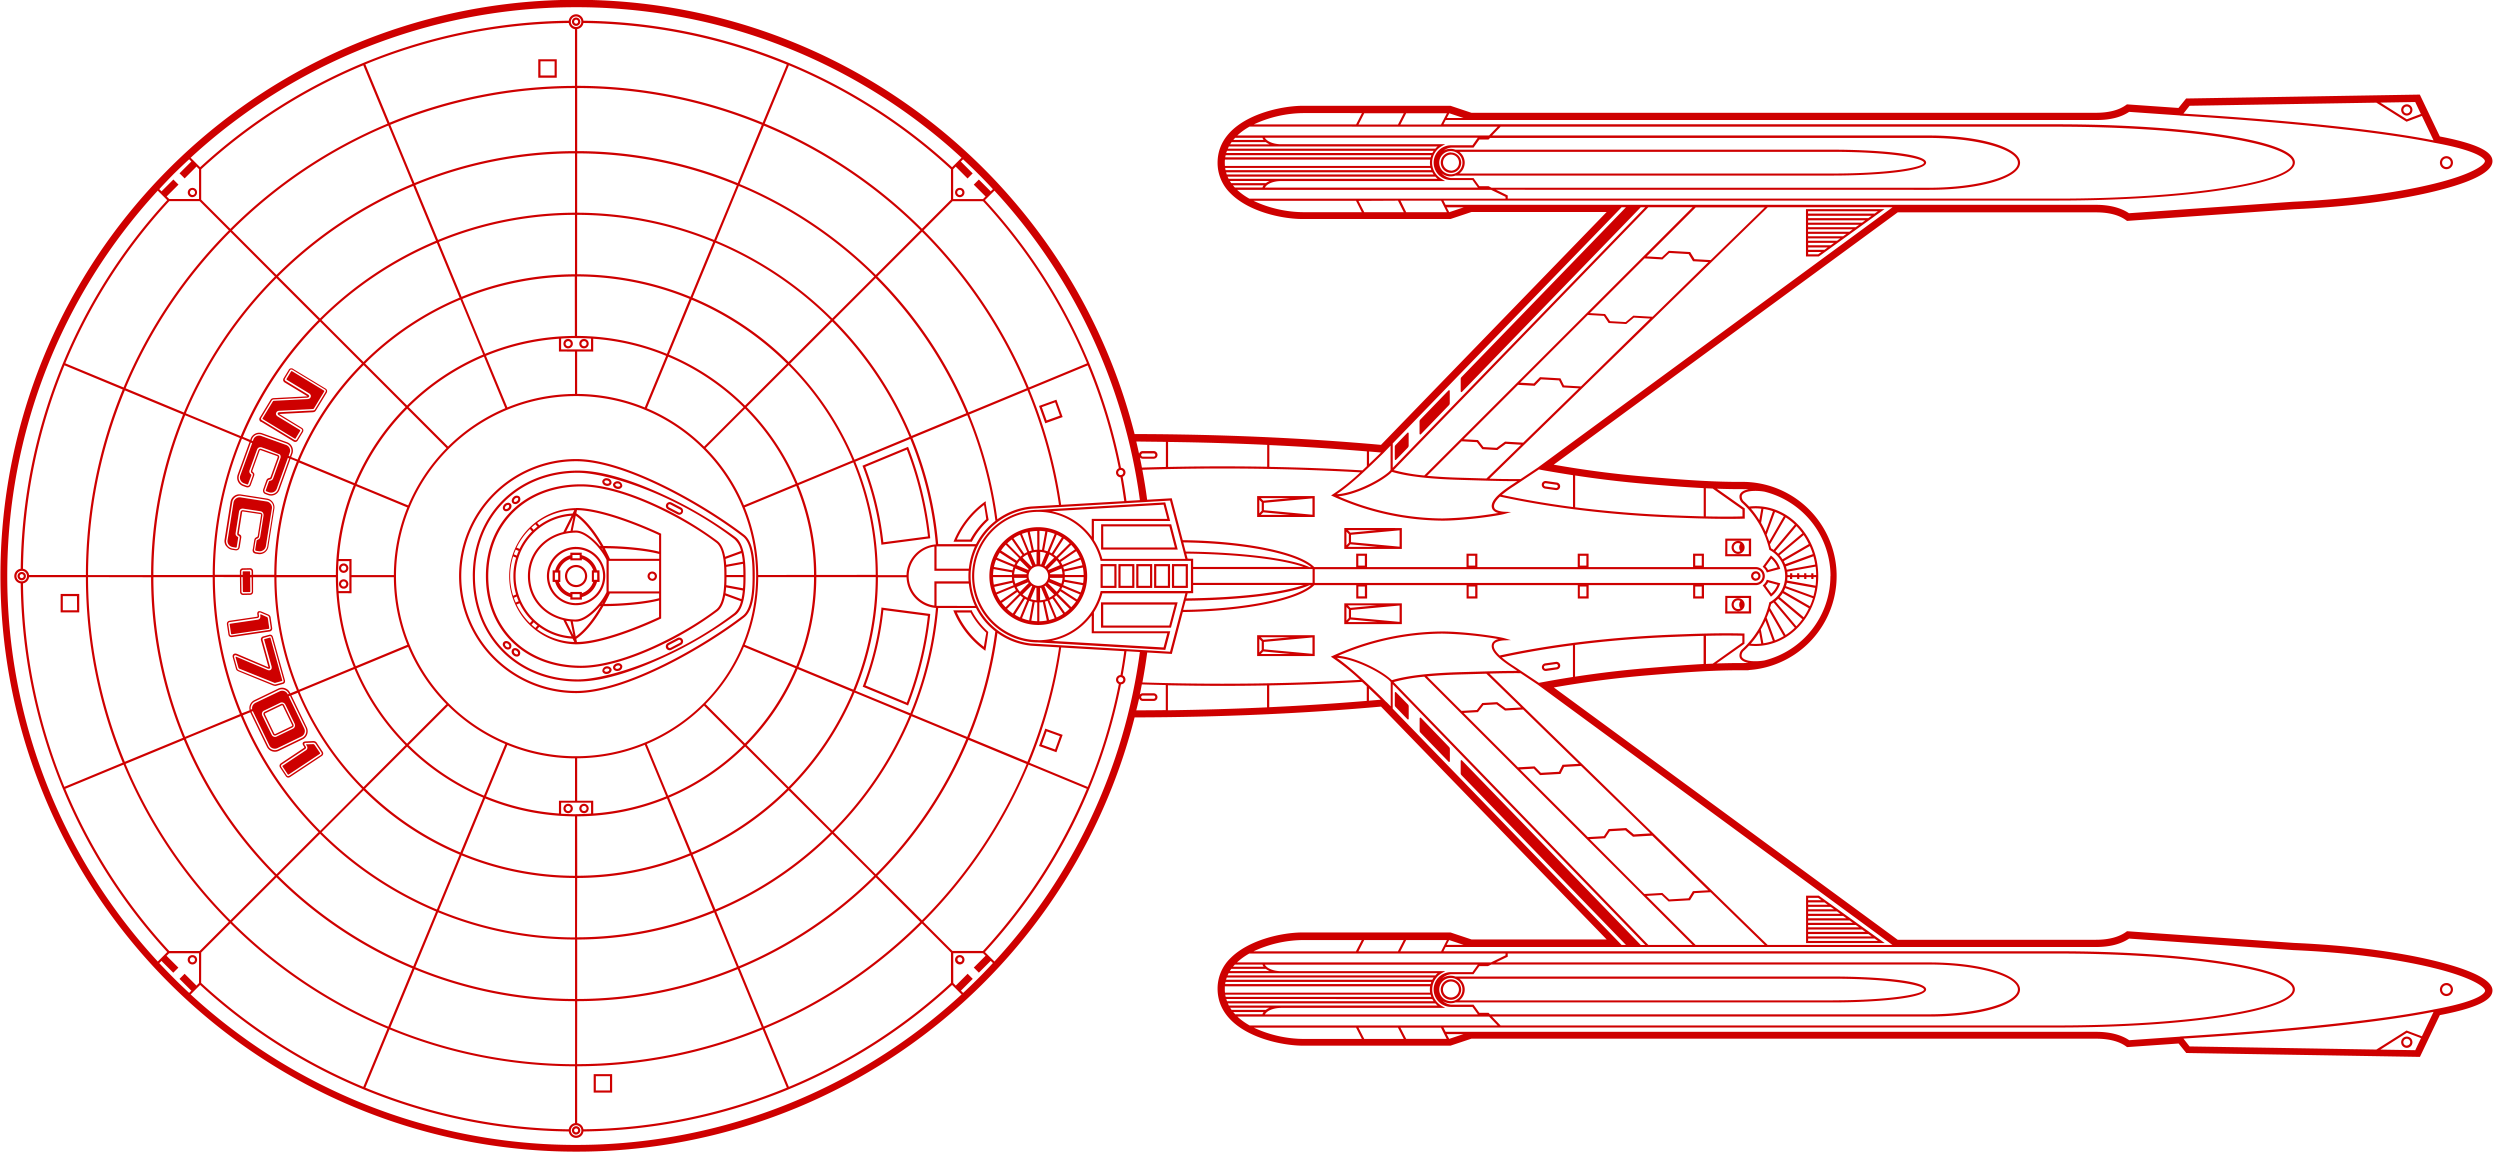 <svg xmlns="http://www.w3.org/2000/svg" viewBox="0 0 977.95 450.71"><defs><style>.cls-1{fill:#ce0000;}</style></defs><title>Plan view</title><g id="Plan_view" data-name="Plan view"><path class="cls-1" d="M228.45,314.43a1.84,1.84,0,1,0,1.84,1.84A1.84,1.84,0,0,0,228.45,314.43Zm0,2.83a1,1,0,1,1,1-1A1,1,0,0,1,228.45,317.26Zm-6.2-2.83a1.84,1.84,0,1,0,1.84,1.84A1.84,1.84,0,0,0,222.26,314.43Zm0,2.83a1,1,0,1,1,1-1A1,1,0,0,1,222.26,317.26Zm-87.82-90.65a1.84,1.84,0,1,0,1.84,1.84A1.84,1.84,0,0,0,134.44,226.61Zm0,2.83a1,1,0,1,1,1-1A1,1,0,0,1,134.44,229.44Zm0-5.35a1.84,1.84,0,1,0-1.84-1.84A1.84,1.84,0,0,0,134.44,224.1Zm0-2.83a1,1,0,1,1-1,1A1,1,0,0,1,134.44,221.26Zm87.82-85a1.84,1.84,0,1,0-1.84-1.84A1.84,1.84,0,0,0,222.26,136.28Zm0-2.83a1,1,0,1,1-1,1A1,1,0,0,1,222.26,133.45Zm6.2,2.83a1.84,1.84,0,1,0-1.84-1.84A1.84,1.84,0,0,0,228.45,136.28Zm0-2.83a1,1,0,1,1-1,1A1,1,0,0,1,228.45,133.45ZM31,232.34H23.72v7.23H31Zm-.85,6.38H24.57v-5.53H30.1ZM232.23,420.18v7.23h7.23v-7.23Zm6.38,6.38h-5.53V421h5.53ZM217.79,30.41V23.18h-7.23v7.23ZM211.42,24h5.53v5.53h-5.53Zm13.94,419.81a1.63,1.63,0,1,0-1.63-1.63A1.63,1.63,0,0,0,225.35,443.83Zm0-2.41a.78.78,0,1,1-.78.78A.78.78,0,0,1,225.35,441.42Zm0-434.55A1.63,1.63,0,1,0,227,8.5,1.63,1.63,0,0,0,225.35,6.87Zm0,2.41a.78.78,0,1,1,.78-.78A.78.78,0,0,1,225.35,9.28ZM8.5,227a1.63,1.63,0,1,0-1.63-1.63A1.63,1.63,0,0,0,8.5,227Zm0-2.41a.78.78,0,1,1-.78.78A.78.78,0,0,1,8.5,224.57Zm400.39-59,6.8-2.44-2.44-6.8-6.8,2.44Zm5.72-3-5.2,1.87-1.86-5.2,5.2-1.87Zm-8.16,129.23,6.8,2.44,2.44-6.8-6.8-2.44Zm8.16-3.85-1.87,5.2-5.2-1.87,1.87-5.2ZM75.27,77.11A1.84,1.84,0,0,0,76.57,74,1.89,1.89,0,0,0,74,74a1.84,1.84,0,0,0,1.3,3.15Zm-.7-2.54a1,1,0,0,1,1.4,0h0A1,1,0,0,1,76,76a1,1,0,0,1-1.4,0,1,1,0,0,1,0-1.4ZM374.14,374.13a1.85,1.85,0,0,0,0,2.61h0a1.84,1.84,0,1,0,2.61-2.61A1.89,1.89,0,0,0,374.14,374.13Zm2,2a1,1,0,0,1-1.4-1.4,1,1,0,0,1,1.4,0A1,1,0,0,1,376.14,376.14ZM374.14,74a1.84,1.84,0,1,0,2.61,0A1.89,1.89,0,0,0,374.14,74Zm2,2a1,1,0,0,1-1.4,0,1,1,0,1,1,1.4,0ZM75.27,377.28a1.84,1.84,0,0,0,1.3-3.14,1.89,1.89,0,0,0-2.61,0,1.84,1.84,0,0,0,1.3,3.14Zm-.7-2.54a1,1,0,0,1,1.4,0,1,1,0,1,1-1.4,0ZM355.38,175.2l-.16-.41-17.84,7.39.15.39a119.46,119.46,0,0,1,7.22,30.08l0,.43,19.11-2.51,0-.41A138.65,138.65,0,0,0,355.38,175.2Zm-9.83,36.92a120.3,120.3,0,0,0-7.08-29.48l16.27-6.74A137.77,137.77,0,0,1,363,209.83Zm-.77,26a119.53,119.53,0,0,1-7.16,30.11l-.15.39,17.75,7.36.16-.41a138.64,138.64,0,0,0,8.48-35l0-.41-19.08-2.5Zm18.19,2.8a137.79,137.79,0,0,1-8.23,33.93l-16.18-6.71a120.36,120.36,0,0,0,7-29.5ZM179.58,225.35a45.83,45.83,0,0,0,45.78,45.78c19.84,0,50.84-18.16,65.73-29.61,3.67-2.82,4.15-10.12,4.15-16.17,0-3.89,0-13-4.15-16.17-14.93-11.45-46-29.61-65.73-29.61A45.83,45.83,0,0,0,179.58,225.35Zm114.81,0c0,3.44,0,12.56-3.81,15.5-14.8,11.38-45.59,29.43-65.21,29.43a44.93,44.93,0,0,1,0-89.86c19.54,0,50.37,18.05,65.21,29.43C294.38,212.78,294.38,221.59,294.38,225.35Zm-109.44,0c0,23.91,17.31,41.26,41.16,41.26,10.88,0,24.14-5.11,33.36-9.4a161.21,161.21,0,0,0,28.28-16.68c3.45-2.66,3.9-9.51,3.9-15.18,0-3.65,0-12.19-3.9-15.18a162.48,162.48,0,0,0-28.29-16.67c-9.22-4.29-22.49-9.41-33.35-9.41C202.25,184.09,184.94,201.45,184.94,225.35Zm99.25.42h6.6c0,1.1,0,2.65-.15,4.35l-6.53-1.21C284.17,227.86,284.19,226.8,284.2,225.78Zm0-.85c0-.87,0-2-.08-3.16l6.53-1.19c.12,1.66.14,3.2.14,4.35Zm-.13-4c-.06-.74-.14-1.51-.25-2.28l6.26-2.28a28,28,0,0,1,.51,3.37Zm-.72,4.44c0,2.9,0,10.6-3.2,13.06-11.88,9.14-36.13,22-52.85,22C205.9,260.42,191,246,191,225.35s14.94-35.06,36.34-35.06c16.66,0,40.94,12.87,52.85,22C283.35,214.75,283.35,222.18,283.35,225.35Zm.7,4.42,6.52,1.21a28.53,28.53,0,0,1-.52,3.37l-6.25-2.28C283.91,231.32,284,230.55,284.05,229.77Zm-57.95-44.83c11,0,38.07,8.23,61.12,25.9a8.57,8.57,0,0,1,2.64,4.68l-6.2,2.26c-.47-2.51-1.34-4.89-3-6.16a134.53,134.53,0,0,0-24.4-14.37c-7.79-3.56-19.13-7.81-29-7.81-21.9,0-37.19,14.77-37.19,35.91s15.29,35.91,37.19,35.91c9.85,0,21.2-4.24,29-7.8a133.61,133.61,0,0,0,24.39-14.38c1.63-1.25,2.52-3.54,3-6.16l6.19,2.25a8.62,8.62,0,0,1-2.62,4.68c-23,17.67-50.06,25.9-61.12,25.9-23.36,0-40.31-17-40.31-40.41S202.75,184.94,226.11,184.94Zm11,5.08a2.35,2.35,0,0,0,.48.05,2,2,0,0,0,.83-.17,1.38,1.38,0,0,0,.8-.94,1.68,1.68,0,0,0-1.49-1.84,1.7,1.7,0,0,0-2.12,1.07A1.68,1.68,0,0,0,237.09,190Zm.45-2.08c.53.11.91.5.84.83a.55.55,0,0,1-.33.35,1.26,1.26,0,0,1-.78.06c-.52-.11-.91-.5-.84-.83S237,187.83,237.54,187.95Zm-.31,75.7a2.33,2.33,0,0,0,.49-.05,2.1,2.1,0,0,0,1.15-.65,1.38,1.38,0,0,0,.34-1.19,1.88,1.88,0,0,0-3.6.78A1.56,1.56,0,0,0,237.23,263.64Zm0-2.13c.52-.11,1,.08,1.1.41a.55.55,0,0,1-.15.45,1.26,1.26,0,0,1-.68.38c-.52.11-1-.08-1.1-.41S236.75,261.63,237.27,261.51Zm4.08-70.3a2.33,2.33,0,0,0,.49.05,1.56,1.56,0,0,0,1.62-1.12,1.88,1.88,0,0,0-3.6-.78,1.38,1.38,0,0,0,.34,1.19A2.1,2.1,0,0,0,241.34,191.21Zm-.66-1.66c.06-.27.41-.45.81-.45a1.4,1.4,0,0,1,.3,0c.52.11.91.5.84.83s-.59.53-1.1.41a1.26,1.26,0,0,1-.68-.38A.55.55,0,0,1,240.69,189.55Zm.06,72.79a1.93,1.93,0,0,0,.7.13,2.26,2.26,0,0,0,.62-.09,1.7,1.7,0,0,0,1.37-1.93,1.67,1.67,0,0,0-2.18-.93,2.1,2.1,0,0,0-1.1.72,1.31,1.31,0,0,0,.6,2.1Zm.08-1.58a1.26,1.26,0,0,1,.66-.42,1.4,1.4,0,0,1,.38-.05.73.73,0,0,1,.75.4c.09.33-.27.74-.78.88a1.25,1.25,0,0,1-.78,0,.47.47,0,0,1-.22-.79Zm-39.28-63.57h.16a2.11,2.11,0,0,0,1.2-.56,1.68,1.68,0,0,0,.35-2.34h0a1.7,1.7,0,0,0-2.36.15,2.1,2.1,0,0,0-.66,1.14,1.38,1.38,0,0,0,.3,1.2A1.35,1.35,0,0,0,201.55,197.19Zm-.48-1.46a1.27,1.27,0,0,1,.4-.67,1.23,1.23,0,0,1,.79-.34.49.49,0,0,1,.37.14c.23.25.09.78-.3,1.14a1.27,1.27,0,0,1-.7.34.47.47,0,0,1-.56-.61Zm-3,4.24h.16a2.11,2.11,0,0,0,1.2-.56,2,2,0,0,0,.69-1.37,1.28,1.28,0,0,0-1.27-1.38,2.17,2.17,0,0,0-2.09,1.7,1.38,1.38,0,0,0,.3,1.2A1.35,1.35,0,0,0,198.12,200Zm-.48-1.46a1.27,1.27,0,0,1,.4-.67,1.22,1.22,0,0,1,.78-.34h0a.48.48,0,0,1,.34.14h0a.49.49,0,0,1,.11.35,1.19,1.19,0,0,1-.41.79,1.27,1.27,0,0,1-.7.34.47.47,0,0,1-.56-.61Zm4.62,58.33a1.33,1.33,0,0,0,1-.42h0a1.68,1.68,0,0,0-.35-2.34,2.11,2.11,0,0,0-1.2-.56,1.38,1.38,0,0,0-1.17.41,1.68,1.68,0,0,0,.35,2.34A2,2,0,0,0,202.26,256.84Zm-1.09-2.33a.5.5,0,0,1,.38-.14h.08a1.27,1.27,0,0,1,.7.34c.39.36.53.89.3,1.14s-.77.16-1.16-.2S200.94,254.76,201.17,254.51Zm-3.71-1a2.1,2.1,0,0,0,1.19.56h.16a1.35,1.35,0,0,0,1-.42h0a1.68,1.68,0,0,0-.35-2.34,2.11,2.11,0,0,0-1.2-.56,1.4,1.4,0,0,0-1.17.41,1.37,1.37,0,0,0-.31,1.2A2.1,2.1,0,0,0,197.47,253.49Zm.27-1.77a.5.5,0,0,1,.38-.14h.08a1.27,1.27,0,0,1,.7.34c.39.36.53.89.3,1.14a.54.54,0,0,1-.46.14,1.35,1.35,0,0,1-1.1-1A.55.55,0,0,1,197.74,251.73Zm63.6-52.55,3.82,2a1.49,1.49,0,0,0,1.38-2.64l-3.82-2a1.49,1.49,0,0,0-1.38,2.64Zm.12-1.61a.64.64,0,0,1,.86-.27l3.82,2a.64.64,0,1,1-.59,1.13l-3.82-2A.64.64,0,0,1,261.46,197.56Zm.57,56.78a1.48,1.48,0,0,0,.69-.17l3.82-2a1.49,1.49,0,0,0-1.38-2.64l-3.82,2a1.49,1.49,0,0,0,.69,2.81Zm-.3-2.05,3.82-2a.64.64,0,0,1,.59,1.13l-3.82,2a.64.64,0,0,1-.59-1.13ZM225.35,221a4.34,4.34,0,1,0,4.34,4.34A4.35,4.35,0,0,0,225.35,221Zm0,7.83a3.49,3.49,0,1,1,3.49-3.49A3.5,3.5,0,0,1,225.35,228.85Zm0-14.9a11.41,11.41,0,1,0,11.41,11.41A11.42,11.42,0,0,0,225.35,213.94Zm0,22a10.56,10.56,0,1,1,10.56-10.56A10.57,10.57,0,0,1,225.35,235.91Zm9.14-12.82h-1a8.56,8.56,0,0,0-5.93-5.93v-1H223.1v1a8.56,8.56,0,0,0-5.93,5.93h-1v4.52h1a8.55,8.55,0,0,0,5.93,5.93v1h4.52v-1a8.56,8.56,0,0,0,5.93-5.93h1Zm-10.55-6h2.82v1.28h-2.82Zm-6.88,6.88h1.28v2.82h-1.28Zm9.7,9.7h-2.82v-1.28h2.82Zm.85-1.59v-.54H223.1v.54a7.13,7.13,0,0,1-4.44-4.44h.54V223.1h-.54a7.14,7.14,0,0,1,4.44-4.44v.54h4.52v-.54a7.13,7.13,0,0,1,4.44,4.44h-.54v4.52h.54A7.14,7.14,0,0,1,227.61,232.06Zm6-5.29h-1.28v-2.82h1.28Zm21.54.43a1.84,1.84,0,1,0-1.84-1.84A1.84,1.84,0,0,0,255.18,227.19Zm0-2.83a1,1,0,1,1-1,1A1,1,0,0,1,255.18,224.36Zm-29.83-25.65a26.65,26.65,0,0,0,0,53.29c12.2,0,32.87-9.87,33.07-10l.24-.12V208.79l-.24-.12C258.22,208.57,237.59,198.71,225.35,198.71ZM202.89,235.2l-1.15.5q-.4-.9-.73-1.84l1.16-.51C202.38,234,202.62,234.6,202.89,235.2Zm-1.2-9.85a23.61,23.61,0,0,1,21.88-23.6l-3.2,6.38c-8.16,2-13.86,8.71-13.86,17.22s5.7,15.25,13.86,17.22l3.2,6.38A23.61,23.61,0,0,1,201.69,225.35Zm.48-8-1.16-.51q.33-.94.73-1.84l1.15.5C202.62,216.11,202.38,216.72,202.17,217.35Zm55.65,14H238.11V219.4h19.71Zm-32.46,11c-10.26,0-18-7.3-18-17s7.74-17,18-17c3.86,0,9.64,5.83,11.9,10.69v12.56C235,236.49,229.24,242.32,225.35,242.32Zm-2.17.74,1.11,5.45-2.85-5.69C222,242.92,222.59,243,223.18,243.06Zm1.11-40.86-1.11,5.45c-.59.06-1.17.13-1.74.24Zm14.28,16.36c-.26-.6-1-2.13-2-4.11h.11c6.56,0,16.16.84,21.18,2.24v1.87ZM236,215.37q-.33-.46-.68-.91h.18Zm-1.35-1.75c-2.83-3.36-6.49-6.08-9.34-6.08-.44,0-.87,0-1.29.06l1.2-5.87c4.12,2.93,7.57,8,9.81,11.89ZM224,200.88a24.42,24.42,0,0,0-13.06,4.62l-.83-.94a25.65,25.65,0,0,1,14.54-5ZM210.26,206c-.52.41-1,.84-1.51,1.28l-.83-.93c.49-.45,1-.87,1.51-1.28Zm0,38.7-.82.93c-.52-.41-1-.83-1.51-1.28l.82-.93C209.24,243.87,209.74,244.3,210.26,244.7Zm.68.51A24.42,24.42,0,0,0,224,249.83l.65,1.3a25.65,25.65,0,0,1-14.54-5Zm13.12-2.1c.43,0,.86.06,1.29.06,2.87,0,6.53-2.72,9.35-6.08H235c-2.26,3.91-5.71,9-9.79,11.9Zm11.33-6.87.54-.72-.4.72Zm3.18-4.09h19.25V234c-5,1.41-14.63,2.24-21.18,2.24h-.13C237.59,234.29,238.3,232.75,238.57,232.16Zm19.25-16.35c-5.15-1.39-14.67-2.21-21.18-2.21h-.57c-2.29-4.07-6-9.55-10.47-12.69a.82.82,0,0,0-.16-.07l.26-1.27c11.36.17,29.8,8.67,32.12,9.76Zm-50.51-8.86.82.93a24.48,24.48,0,0,0-4.89,6.85l-1.15-.51A25.92,25.92,0,0,1,207.31,206.94Zm-6.58,10.71,1.17.51a24.77,24.77,0,0,0,0,14.38l-1.17.51a25.83,25.83,0,0,1,0-15.4Zm1.35,18.83,1.15-.5a24.48,24.48,0,0,0,4.89,6.86l-.82.93A25.92,25.92,0,0,1,202.09,236.48Zm23.61,14.66-.26-1.27a.82.82,0,0,0,.16-.07c4.47-3.14,8.14-8.62,10.44-12.69h.6c6.52,0,16-.82,21.18-2.21v6.48C255.49,242.47,237,251,225.7,251.14Zm180.46-44.92a19.13,19.13,0,1,0,19.13,19.13A19.16,19.16,0,0,0,406.16,206.22Zm8.47,14.86-4.48,1.86c-.07-.12-.14-.23-.23-.34l3.43-3.43A9.52,9.52,0,0,1,414.63,221.08Zm-4.19,12.74-1.86-4.48.34-.23,3.43,3.43A9.52,9.52,0,0,1,410.44,233.82Zm-3.57,1V230l.4-.08,1.86,4.49A9.43,9.43,0,0,1,406.87,234.81Zm-3.68-.45,1.86-4.49.4.08v4.86A9.43,9.43,0,0,1,403.2,234.37ZM400,232.54l3.43-3.43.34.23-1.86,4.48A9.52,9.52,0,0,1,400,232.54Zm1.91-15.66,1.86,4.49-.34.22L400,218.16A9.52,9.52,0,0,1,401.89,216.88Zm3.57-1v4.86l-.4.08-1.86-4.49A9.42,9.42,0,0,1,405.46,215.89Zm3.68.45-1.86,4.49-.4-.08v-4.86A9.43,9.43,0,0,1,409.13,216.34Zm3.22,1.83-3.43,3.43-.34-.22,1.86-4.48A9.52,9.52,0,0,1,412.35,218.16Zm3.27,6.48h-4.85c0-.14,0-.27-.08-.4l4.49-1.86A9.43,9.43,0,0,1,415.62,224.64Zm-9.46,4.54a3.83,3.83,0,1,1,3.83-3.83A3.83,3.83,0,0,1,406.16,229.18Zm-4.61-4.54H396.7a9.43,9.43,0,0,1,.45-2.26l4.49,1.86C401.6,224.37,401.58,224.51,401.56,224.64Zm-4.85,1.42h4.85c0,.14,0,.27.08.4l-4.49,1.86A9.43,9.43,0,0,1,396.7,226.06Zm14.07,0h4.85a9.43,9.43,0,0,1-.45,2.26l-4.49-1.86C410.73,226.33,410.75,226.2,410.77,226.06Zm2.39-8.31a10.4,10.4,0,0,0-1.05-.86l4-6.2a17.83,17.83,0,0,1,2.27,1.85Zm-1.77-1.31q-.43-.25-.88-.46l2.82-6.81a17.65,17.65,0,0,1,2,1.08Zm-1.67-.79a10.22,10.22,0,0,0-1.3-.39l1.31-7.26a17.51,17.51,0,0,1,2.81.85Zm-2.14-.53q-.49-.07-1-.09v-7.37a17.7,17.7,0,0,1,2.3.21Zm-1.84-.09a10.34,10.34,0,0,0-1.35.14L402.82,208a17.73,17.73,0,0,1,2.92-.3Zm-2.18.32q-.49.13-1,.3l-2.82-6.81a17.53,17.53,0,0,1,2.21-.69Zm-1.74.62a10.33,10.33,0,0,0-1.19.65l-4.2-6.06a17.7,17.7,0,0,1,2.57-1.4Zm-1.89,1.14q-.4.3-.76.64L394,212.54a17.84,17.84,0,0,1,1.78-1.48Zm-1,2.05,3.43,3.43c-.08.11-.15.22-.22.34l-4.48-1.86A9.52,9.52,0,0,1,399,219.17ZM396.79,221,390,218.19a17.65,17.65,0,0,1,1.08-2l6.19,4Q397,220.55,396.79,221Zm-.33.79a10.23,10.23,0,0,0-.39,1.3l-7.26-1.31a17.52,17.52,0,0,1,.85-2.81Zm-.53,2.14q-.07.49-.09,1h-7.37a17.71,17.71,0,0,1,.21-2.31Zm-.09,1.84a10.33,10.33,0,0,0,.14,1.35l-7.21,1.57a17.73,17.73,0,0,1-.3-2.92Zm.32,2.18q.13.49.3,1l-6.81,2.82a17.54,17.54,0,0,1-.69-2.21Zm.62,1.74a10.32,10.32,0,0,0,.65,1.19l-6.06,4.2a17.7,17.7,0,0,1-1.4-2.57Zm.91-.07,4.48-1.86c.07.12.14.23.22.34L399,231.54A9.52,9.52,0,0,1,397.7,229.63Zm1.47,3.32a10.41,10.41,0,0,0,1.05.86l-4,6.2a17.83,17.83,0,0,1-2.27-1.85Zm1.77,1.31q.43.25.88.46L399,241.54a17.66,17.66,0,0,1-2-1.08Zm1.67.79a10.24,10.24,0,0,0,1.3.39l-1.31,7.26a17.51,17.51,0,0,1-2.81-.85Zm2.14.53c.33,0,.66.07,1,.09V243a17.7,17.7,0,0,1-2.3-.21Zm1.84.09a10.35,10.35,0,0,0,1.35-.14l1.56,7.21a17.72,17.72,0,0,1-2.92.3Zm2.18-.32q.49-.13,1-.3l2.82,6.81a17.55,17.55,0,0,1-2.21.69Zm1.74-.62a10.32,10.32,0,0,0,1.19-.65l4.2,6.06a17.69,17.69,0,0,1-2.57,1.4Zm1.89-1.14q.4-.3.77-.64l5.21,5.21a17.83,17.83,0,0,1-1.78,1.48Zm1-2.05-3.43-3.43c.08-.11.15-.22.23-.34l4.48,1.86A9.52,9.52,0,0,1,413.35,231.54Zm2.19-1.84,6.81,2.82a17.65,17.65,0,0,1-1.08,2l-6.19-4Q415.33,230.15,415.54,229.7Zm.33-.79a10.24,10.24,0,0,0,.39-1.3l7.26,1.31a17.51,17.51,0,0,1-.85,2.81Zm.53-2.14q.07-.49.09-1h7.37a17.71,17.71,0,0,1-.21,2.3Zm.09-1.84a10.35,10.35,0,0,0-.14-1.35l7.21-1.57a17.72,17.72,0,0,1,.3,2.92Zm-.32-2.18q-.13-.49-.3-1l6.81-2.82a17.54,17.54,0,0,1,.69,2.21Zm-.62-1.74a10.33,10.33,0,0,0-.65-1.19l6.06-4.2a17.69,17.69,0,0,1,1.4,2.57Zm-1.14-1.89q-.3-.4-.64-.76l5.21-5.21a17.83,17.83,0,0,1,1.48,1.78Zm-21-6,5.21,5.21a10.41,10.41,0,0,0-.86,1.05l-6.2-4A17.83,17.83,0,0,1,393.36,213.15Zm-1.48,22.64,6-4.2q.3.4.64.76l-5.21,5.21A17.83,17.83,0,0,1,391.87,235.78Zm27.1,1.78-5.21-5.21a10.41,10.41,0,0,0,.86-1.05l6.2,4A17.84,17.84,0,0,1,419,237.56Zm-33.41-40.81-.12-.67-.55.41a36,36,0,0,0-11.74,14.86l-.25.59h7.17l.12-.22a30.35,30.35,0,0,1,6.25-8.11l.17-.15,0-.22C386.28,201.06,385.94,198.88,385.56,196.75Zm-6,14.33h-5.37a35.11,35.11,0,0,1,10.65-13.5c.32,1.83.6,3.69.86,5.54A31.22,31.22,0,0,0,379.56,211.08Zm.63,27.93-.12-.23H372.9l.25.59a36,36,0,0,0,11.74,14.83l.55.41.12-.68c.38-2.15.72-4.34,1-6.5l0-.22-.17-.15A29.38,29.38,0,0,1,380.19,239Zm4.66,14.09a35.11,35.11,0,0,1-10.65-13.47h5.37a30.2,30.2,0,0,0,6.15,7.91C385.45,249.39,385.16,251.25,384.84,253.1ZM430.71,215h30l-2.57-9.92h-27.4Zm.85-9.07h25.89l2.13,8.22h-28Zm29.12,29.7-30,0v9.91h27.37Zm-29.12,9.08v-8.21h28l-2.16,8.21Zm5.2-24.06h-6.24V230h6.24Zm-.85,8.5h-4.54v-7.65h4.54Zm7.83-8.5H437.5V230h6.24Zm-.85,8.5h-4.54v-7.65h4.54Zm7.83-8.5h-6.24V230h6.24Zm-.85,8.5h-4.54v-7.65h4.54Zm7.83-8.5h-6.24V230h6.24Zm-.85,8.5h-4.54v-7.65h4.54Zm7.83-8.5h-6.24V230h6.24Zm-.85,8.5h-4.54v-7.65h4.54Zm223-2a1.84,1.84,0,1,0-1.84-1.84A1.84,1.84,0,0,0,686.79,227.2Zm0-2.83a1,1,0,1,1-1,1A1,1,0,0,1,686.79,224.36Zm-76.51,35.86a1.49,1.49,0,0,0-1.68-1.27l-4.21.59a1.49,1.49,0,0,0-.69,2.66,1.47,1.47,0,0,0,.89.3h.21l4.21-.59a1.49,1.49,0,0,0,1.27-1.68Zm-1,.59a.63.63,0,0,1-.42.25l-4.21.59a.65.65,0,0,1-.47-.12.64.64,0,0,1,.29-1.14l4.21-.59h.09a.64.64,0,0,1,.51,1Zm-6.19-71.32a1.49,1.49,0,0,0,1.27,1.68l4.21.59h.21a1.49,1.49,0,0,0,1.19-2.38,1.48,1.48,0,0,0-1-.58l-4.21-.59a1.49,1.49,0,0,0-1.68,1.27Zm1.09-.3a.64.64,0,0,1,.47-.12l4.21.59a.64.64,0,0,1-.18,1.26l-4.21-.59a.64.64,0,0,1-.3-1.14ZM491.77,256.65h22.52v-8.18H491.77Zm2.38-1.82,10.47,1H493.21Zm.26-.83v-2.89l19-1.75v6.4Zm-.26-3.72-.95-1h11.42Zm-.59.62v3.32l-.94,1v-5.25Zm-1.79-48.67h22.52v-8.18H491.77Zm2.38-1.82,10.47,1H493.21Zm.26-.83V196.7l19-1.75v6.4Zm-.26-3.72-.95-1h11.42Zm-.59.62v3.32l-.94,1v-5.25Zm32.29,47.67h22.52V236H525.86Zm2.38-1.82,10.47,1H527.29Zm.26-.83v-2.89l19-1.75v6.4Zm-.26-3.72-.95-1h11.42Zm-.59.62v3.32l-.94,1v-5.25Zm-1.79-23.67h22.52v-8.18H525.86Zm2.38-1.82,10.47,1H527.29Zm.26-.83V209.2l19-1.75v6.4Zm-.26-3.72-.95-1h11.42Zm-.59.62v3.32l-.94,1V208Zm27.65-39.3v-4.78a1.13,1.13,0,0,1,.32-.79l11-11.38a.3.3,0,0,1,.51.21v4.78a1.13,1.13,0,0,1-.32.79l-11,11.38A.3.3,0,0,1,555.31,169.69Zm-9.69,10v-4.81a1.13,1.13,0,0,1,.32-.79l4.63-4.78a.28.28,0,0,1,.49.2v4.81a1.13,1.13,0,0,1-.32.79l-4.63,4.78A.28.28,0,0,1,545.62,179.73Zm22-120.06a4,4,0,1,0,4,4A4,4,0,0,0,567.58,59.67Zm0,7.09a3.12,3.12,0,1,1,3.12-3.12A3.12,3.12,0,0,1,567.58,66.76ZM717,58.55H569.33v0a5.32,5.32,0,0,0-1.75-.32,5.39,5.39,0,1,0,0,10.77,5.32,5.32,0,0,0,1.75-.32v0H717c14.65,0,36.46-1.36,36.46-5.09S731.68,58.55,717,58.55ZM563,63.64a4.54,4.54,0,1,1,4.54,4.54A4.54,4.54,0,0,1,563,63.64Zm154,4.24H570.86a5.32,5.32,0,0,0,0-8.48H717c22.06,0,35.61,2.47,35.61,4.24S739.08,67.88,717,67.88Zm240-1.69a2.55,2.55,0,1,0-2.55-2.55A2.55,2.55,0,0,0,957,66.19Zm0-4.25a1.7,1.7,0,1,1-1.7,1.7A1.7,1.7,0,0,1,957,61.94ZM941.49,45.21a2.2,2.2,0,1,0-2.2-2.2A2.2,2.2,0,0,0,941.49,45.21Zm0-3.54A1.35,1.35,0,1,1,940.15,43,1.35,1.35,0,0,1,941.49,41.67ZM566.84,292.19a1.13,1.13,0,0,1,.32.79v4.78a.3.3,0,0,1-.51.21l-11-11.38a1.13,1.13,0,0,1-.32-.79V281a.3.3,0,0,1,.51-.21Zm-16.1-16.63a1.13,1.13,0,0,1,.32.79v4.81a.28.28,0,0,1-.49.2l-4.63-4.78a1.13,1.13,0,0,1-.32-.79V271a.28.28,0,0,1,.49-.2ZM567.58,383.1a4,4,0,1,0,4,4A4,4,0,0,0,567.58,383.1Zm0,7.09a3.12,3.12,0,1,1,3.12-3.12A3.12,3.12,0,0,1,567.58,390.19ZM717,382H569.33v0a5.32,5.32,0,0,0-1.75-.32,5.39,5.39,0,1,0,0,10.77,5.32,5.32,0,0,0,1.75-.32v0H717c14.65,0,36.46-1.36,36.46-5.09S731.68,382,717,382Zm-154,5.09a4.54,4.54,0,1,1,4.54,4.54A4.54,4.54,0,0,1,563,387.07Zm154,4.24H570.86a5.32,5.32,0,0,0,0-8.48H717c22.06,0,35.61,2.47,35.61,4.24S739.08,391.31,717,391.31Zm240-6.79a2.55,2.55,0,1,0,2.55,2.55A2.55,2.55,0,0,0,957,384.52Zm0,4.25a1.7,1.7,0,1,1,1.7-1.7A1.7,1.7,0,0,1,957,388.77ZM941.49,405.5a2.2,2.2,0,1,0,2.2,2.2A2.2,2.2,0,0,0,941.49,405.5Zm0,3.54a1.35,1.35,0,1,1,1.35-1.35A1.35,1.35,0,0,1,941.49,409Zm10.89-33.19c-14.92-3.64-34.46-6.12-55-7l-65.32-4.58-.42.3c-2.81,2-6.78,3.05-11.78,3.05H742.34l-134.52-98.7c11.89-2.1,24.15-3.69,36.51-4.73,13.64-1.15,25.91-2.07,37.7-2H684l0-.07A36.85,36.85,0,0,0,682,188.5v0c-11.8.1-24.06-.84-37.7-2-12.36-1-24.62-2.63-36.51-4.73L742.34,83.07h77.52c5,0,9,1,11.78,3.05l.42.3,65.28-4.57c20.58-.87,40.13-3.36,55-7C962.68,72.35,975,68.26,975,63.06c0-2.47-2.15-6.14-20.59-9.68L946.59,37l-90.75,1.52h-.67l-3,3.71-20.15-1.41-.42.3c-2.8,2-6.77,3-11.78,3H575.6l-8.21-2.74h-57.6c-10.87,0-33.35,5.42-33.5,22.16a16.57,16.57,0,0,0,5.11,12.14c6.83,6.9,19.5,10,28.39,10h57.6l8.21-2.74h52.88l-88.26,91.08c-30.56-2.73-63-4.15-96.39-4.23a225.29,225.29,0,1,0,0,110.85c33.42-.08,65.84-1.5,96.39-4.23l88.26,91.08H575.6l-8.21-2.74h-57.6c-8.88,0-21.55,3.14-28.39,10a16.57,16.57,0,0,0-5.11,12.14c.15,16.74,22.64,22.16,33.5,22.16h57.6l8.21-2.74H819.87c5,0,9,1,11.78,3l.42.3,20.15-1.41,3,3.71,91.41,1.53,7.78-16.34c18.43-3.53,20.59-7.21,20.59-9.68C975,382.44,962.68,378.36,952.39,375.85Zm-212.12-6.22H691.41l0-.05L582.64,263.5c4.21-.11,8.38-.2,12.18-.16l6.58,4.38Zm-95.48,0L545.16,266.81a70.33,70.33,0,0,1,12-2.11L662.09,369.63ZM542.07,274.39l-1.14-1.18,0,0c-7.24-7.06-13.17-12.51-18-15.87,5.91.22,15.91,4.79,20.46,8.77l.63.65v9.55l-1.43-1.47h0Zm-64-6.09q8.82,0,17.57-.16v8.56q-19.07.88-38.77,1.15v-9.78C464,268.21,471,268.3,478.12,268.3Zm18.43-.18c12.3-.23,24.45-.68,36.3-1.37l1.85,1.72v5.7q-18.66,1.56-38.15,2.48Zm39,1.15q2.21,2.09,4.61,4.44l-4.61.39Zm8.38-3.74c-4.62-4-14.19-8.48-20.39-9a103.91,103.91,0,0,1,40.67-8.67A148,148,0,0,1,586.14,250a3.64,3.64,0,0,0-2.28,1.41c-1.32,2.42,1.2,5.55,7.91,9.85l1.76,1.18c-5,0-10.55.15-15.93.31l-5.66.16c-12.43.33-21.65,1.39-27.45,3.16Zm78,62.73,5.81-.34.18,0,1.82-2.75,6.12-.35,3,2.5,7.51-.43,21.92,21.37-5.75.33h-.24l-1.72,2.8-7.56.44-2.7-2.53-7,.41Zm17.26-1.85-3-2.5-6.88.4-1.84,2.78-6.3.36L594.63,301l5.36-.31,2.45,2.52,8-.46,1.38-2.74,6.64-.38L645.58,326Zm-27.91-27.25-1.38,2.74-7.1.41-2.45-2.52-6.5.37-21.27-21.27,5.61-.32,2.12-2.74,5.16-.3,3.31,2.43,7.08-.41,21.79,21.24ZM589,277.09l-3.31-2.43-5.85.34-2.12,2.74-6,.34-13.49-13.49q6-.57,13.71-.78l5.67-.16,3.82-.11L595,276.75Zm55.11,73.37,5.92-.34,2.7,2.53,8.37-.48,1.71-2.79,6.33-.36,21.14,20.61H663.17l.06-.06Zm-40.05-83.73-2.07.38-9.77-6.51a43.66,43.66,0,0,1-4.75-3.44c8.74-1.89,18.08-3.48,27.83-4.75v12.41Q609.64,265.7,604.07,266.73Zm40-5.35c-9.41.79-18.76,1.91-27.93,3.32V252.3c12.41-1.59,25.46-2.67,38.75-3.17,3.9-.15,7.72-.29,11.53-.39v11C659.32,260.13,651.94,260.72,644.1,261.38Zm37.51-12.69v2.68L670,259.6l-2.66.12v-11C672,248.61,676.7,248.57,681.61,248.69Zm34.45-23.33a34.07,34.07,0,0,1-25.84,33,20.76,20.76,0,0,1-4.94.25c-2.21-.19-3.64-.87-3.92-1.85a2.51,2.51,0,0,1,.67-2.07c.77-.67,1.49-1.4,2.19-2.14a22.35,22.35,0,0,0,2.56.15c13.52,0,24.52-12.27,24.52-27.35S700.32,198,686.79,198a22.44,22.44,0,0,0-2.57.15,29.78,29.78,0,0,0-2.14-2.1,2.54,2.54,0,0,1-.72-2.12c.28-1,1.71-1.66,3.92-1.85a20.76,20.76,0,0,1,4.94.25A34.07,34.07,0,0,1,716.06,225.35Zm-31.14-26.41c.62-.05,1.25-.09,1.87-.09A21.29,21.29,0,0,1,689,199l-.79,4.46A34.19,34.19,0,0,0,684.92,198.94Zm4.94.14a21.33,21.33,0,0,1,3.72.89L690.65,208a38.56,38.56,0,0,0-1.75-3.49Zm4.52,1.18a22.29,22.29,0,0,1,3.45,1.66l-5.71,9.89q-.45-1.36-1-2.66Zm4.17,2.11a24,24,0,0,1,3.59,2.84l-8.29,9.88c-.31-.21-.63-.42-1-.6-.13-.52-.3-1-.45-1.54Zm4.2,3.43a25.75,25.75,0,0,1,2.36,2.79l-9.49,8a12.47,12.47,0,0,0-1.08-1Zm2.85,3.49a27.12,27.12,0,0,1,2,3.54l-10.27,5.93a12.47,12.47,0,0,0-1.17-1.58Zm2.4,4.31a28.17,28.17,0,0,1,1.18,3.15l-10.82,3.94a12.46,12.46,0,0,0-.56-1.2Zm1.42,4a29,29,0,0,1,.69,3.24l-11.11,2a12.44,12.44,0,0,0-.35-1.28Zm.81,11.48-11.09-2a12.5,12.5,0,0,0,.11-1.32h1v.71h.85v-.71H703v.71h.85v-.71h1.92v.71h.85v-.71h1.92v.71h.85v-.71h1A29.71,29.71,0,0,1,710.23,229.05Zm-.82-4.12v-.71h-.85v.71h-1.92v-.71h-.85v.71h-1.92v-.71H703v.71H701.1v-.71h-.85v.71h-1a12.51,12.51,0,0,0-.11-1.32l11.09-2a29.71,29.71,0,0,1,.23,3.28Zm-10.42,3,11.11,2a29,29,0,0,1-.69,3.24l-10.77-3.92A12.45,12.45,0,0,0,699,227.94Zm-.64,2.08L709.18,234a28.17,28.17,0,0,1-1.18,3.15l-10.2-5.89A12.45,12.45,0,0,0,698.36,230Zm-1,1.94,10.27,5.93a27.12,27.12,0,0,1-2,3.54l-9.4-7.88A12.47,12.47,0,0,0,697.37,232Zm-1.75,2.21,9.49,8a25.74,25.74,0,0,1-2.36,2.79l-8.21-9.79A12.49,12.49,0,0,0,695.63,234.16Zm-1.77,1.47,8.29,9.88a24,24,0,0,1-3.59,2.84l-6.1-10.56c.15-.52.32-1,.45-1.55C693.24,236,693.55,235.84,693.86,235.63Zm-1.73,3.28,5.7,9.88a22.28,22.28,0,0,1-3.45,1.66l-3.23-8.86Q691.69,240.28,692.13,238.91Zm-1.47,3.8,2.92,8a21.33,21.33,0,0,1-3.72.89l-1-5.42A37.43,37.43,0,0,0,690.66,242.71Zm-2.42,4.6.78,4.42a21.29,21.29,0,0,1-2.22.12c-.62,0-1.24,0-1.86-.09A33.81,33.81,0,0,0,688.23,247.31Zm-6.18-56c.67,0,1.33,0,2,.06-1.94.36-3.17,1.16-3.49,2.3a3.27,3.27,0,0,0,.93,2.94,35.85,35.85,0,0,1,10.65,18.22l0,.18.16.09a11.63,11.63,0,0,1,0,20.44l-.16.09,0,.18a35.83,35.83,0,0,1-10.7,18.27,3.23,3.23,0,0,0-.88,2.89c.33,1.14,1.56,1.94,3.49,2.3-.66,0-1.32.06-2,.06h-.7c-3.24,0-6.51.05-9.83.17l10.76-7.6.18-.13v-4H682c-9.38-.25-18,.09-27.16.43-24.34.93-47.91,3.75-68.18,8.18-2-1.9-2.72-3.44-2.1-4.59.46-.83,2.53-1.28,3.85-1.33l2.65-.1-2.55-.73c-2.69-.77-15.8-2.65-24.36-2.65a105.16,105.16,0,0,0-42.85,9.54l-.71.32.65.42A88,88,0,0,1,532,265.95c-17.48,1-35.59,1.5-53.85,1.5-10.48,0-21-.17-31.26-.5q1.09-5.82,1.88-11.71l9.62.57,4.3-16.39c24.51-.3,45.57-4.61,51.43-10.52h16.42v5.24h4.25v-5.24h38.91v5.24h4.25v-5.24h39.25v5.24h4.25v-5.24h40.87v5.24h4.25v-5.24h20.25a3.54,3.54,0,1,0,0-7.08H666.54v-5.24h-4.25v5.24H621.42v-5.24h-4.25v5.24H577.92v-5.24h-4.25v5.24H534.76v-5.24h-4.25v5.24H514.09c-5.85-5.9-26.92-10.21-51.43-10.52l-4.3-16.39-9.62.57q-.78-5.89-1.88-11.71c10.28-.33,20.78-.5,31.26-.5,18.31,0,36.46.51,54,1.51a81.07,81.07,0,0,1-10.78,8.61l-.65.42.71.32a105.16,105.16,0,0,0,42.85,9.54c8.56,0,21.67-1.88,24.36-2.65l2.55-.73-2.65-.1c-1.33-.05-3.4-.5-3.85-1.33-.63-1.15.08-2.68,2.1-4.59,20.27,4.42,43.83,7.25,68.18,8.18,7,.26,13.61.52,20.53.52,2.18,0,4.39,0,6.64-.08h.41v-4l-10.93-7.72C675.09,191.3,678.59,191.37,682.05,191.34ZM385.28,372.43A216.65,216.65,0,0,0,438.5,267.7a1.83,1.83,0,0,0,.66-3.51c.56-3.12,1.06-6.29,1.49-9.44l5.25.31A222,222,0,0,1,389,376.13ZM228.22,441.76a2.9,2.9,0,0,0-2.44-2.42V417.11a191.77,191.77,0,0,0,72.57-14.43l9.45,22.8A216.15,216.15,0,0,1,228.22,441.76Zm-5.72,0a216.15,216.15,0,0,1-79.58-16.27l9.45-22.82a190.7,190.7,0,0,0,72.56,14.44v22.23A2.9,2.9,0,0,0,222.49,441.76ZM66.2,372a216.19,216.19,0,0,1-40.66-63.44l22.81-9.45a192.43,192.43,0,0,0,41.17,61.46L78.1,372Zm0-293.32H78.1L89.52,90.12a192.43,192.43,0,0,0-41.17,61.45l-22.81-9.45A216.19,216.19,0,0,1,66.2,78.69ZM222.49,9a2.9,2.9,0,0,0,2.43,2.42V33.6A190.7,190.7,0,0,0,152.37,48l-9.45-22.82A216.15,216.15,0,0,1,222.49,9Zm5.72,0a216.15,216.15,0,0,1,79.58,16.27L298.35,48a191.77,191.77,0,0,0-72.57-14.43V11.37A2.9,2.9,0,0,0,228.22,9ZM389,74.58A222,222,0,0,1,445.9,195.64l-5.25.31c-.43-3.15-.93-6.32-1.49-9.44a1.83,1.83,0,0,0-.66-3.51A216.66,216.66,0,0,0,385.28,78.28ZM686.79,222.66a2.69,2.69,0,0,1,0,5.38H514.3v-5.38Zm-155.44-1.42v-3.83h2.55v3.83Zm43.16,0v-3.83h2.55v3.83Zm43.5,0v-3.83h2.55v3.83Zm45.13,0v-3.83h2.55v3.83Zm2.55,8.21v3.83h-2.55v-3.83Zm-45.12,0v3.83H618v-3.83Zm-43.5,0v3.83h-2.55v-3.83Zm-43.16,0v3.83h-2.55v-3.83ZM513.45,228H466.74v-5.38h46.71Zm-107.29,22.4a25.51,25.51,0,0,1-2.77-.15,25.09,25.09,0,0,1,0-49.87,25.43,25.43,0,0,1,2.75-.15,25.06,25.06,0,0,1,24.31,18.85l.08.32h35.34v11.79H430.56l-.08.32A25.06,25.06,0,0,1,406.16,250.44Zm20.9-9.75v7.08h29.56l-1.46,5.54-43.8-2.58A25.9,25.9,0,0,0,427.07,240.69Zm0-30.68A25.91,25.91,0,0,0,411.37,200l43.8-2.58,1.45,5.54H427.07Zm37.51,8.58-.53-2c20,.25,37.45,2.26,45.87,5.23H466.74v-3.22Zm2.17,13.49v-3.19h43.17c-8.42,3-25.88,5-45.86,5.23l.53-2ZM463.82,235c21.89-.26,40.84-2.64,48.39-6.08h.62c-6.49,5.43-26.59,9.35-50,9.66Zm48.39-13.16c-7.54-3.44-26.49-5.82-48.39-6.08l-.94-3.58c23.36.31,43.47,4.23,50,9.66Zm-48.52-3.22H431.21a25.83,25.83,0,0,0-3.29-7.36v-7.46h29.81l-1.91-7.28-49.68,2.92h0a26.38,26.38,0,0,0-2.81.15,25.94,25.94,0,0,0,0,51.56,26.48,26.48,0,0,0,2.84.16h0l49.68,2.92,1.92-7.28H427.92v-7.45a25.85,25.85,0,0,0,3.3-7.39H463.7l-6,22.82-54.32-3.2h0a26.51,26.51,0,0,1,0-52.72l54.32-3.19Zm-25.29,48.27a1,1,0,1,1,1-1A1,1,0,0,1,438.41,266.86Zm-.08-2.83a1.84,1.84,0,0,0-.66,3.52,214.85,214.85,0,0,1-12.15,40.25l-22.8-9.44a190.41,190.41,0,0,0,12.39-45.1l24.7,1.45C439.38,257.82,438.89,260.95,438.33,264Zm-.66-80.88a1.84,1.84,0,0,0,.66,3.52c.56,3.08,1,6.22,1.47,9.33l-24.7,1.45a190.41,190.41,0,0,0-12.39-45.1l22.8-9.44A214.86,214.86,0,0,1,437.67,183.15Zm.74,2.67a1,1,0,1,1,1-1A1,1,0,0,1,438.41,185.83ZM414.25,197.5l-10.92.64a27.26,27.26,0,0,0-13.19,5,164.74,164.74,0,0,0-11-41l22.79-9.44A189.56,189.56,0,0,1,414.25,197.5Zm-35.35,29.91H365.51v9.47a11.65,11.65,0,0,1,0-23.08v9.48h13.39c-.05.68-.08,1.37-.08,2.06S378.84,226.73,378.89,227.41ZM325.57,325,309.1,308.49a118.47,118.47,0,0,0,25.17-37.57l21.51,8.91A141.15,141.15,0,0,1,325.57,325Zm-100.22-6.5c-2,0-3.92-.07-5.85-.19V314h11.71v4.24C229.27,318.4,227.32,318.47,225.35,318.47Zm0-186.24c2,0,3.92.07,5.85.19v4.24H219.5v-4.24C221.44,132.3,223.39,132.24,225.35,132.24Zm70.44,93.12a70.44,70.44,0,1,1-70.44-70.44A70.52,70.52,0,0,1,295.8,225.35Zm-20.36-50.68a71.53,71.53,0,0,0-22.4-15l8.35-20.17a93.44,93.44,0,0,1,29.48,19.75Zm-23.2-15.33a70.88,70.88,0,0,0-26.46-5.27V137.51h6.28v-5a92.42,92.42,0,0,1,28.54,6.69Zm-27.31-21.83v16.56a70.88,70.88,0,0,0-26.46,5.27l-8.36-20.17a92.42,92.42,0,0,1,28.54-6.69v5Zm-27.25,22.14a71.53,71.53,0,0,0-22.4,15l-15.43-15.43a93.44,93.44,0,0,1,29.48-19.75Zm-23,15.62a71.53,71.53,0,0,0-15,22.41l-20.16-8.35a93.44,93.44,0,0,1,19.75-29.48Zm-15.33,23.2a70.87,70.87,0,0,0-5.27,26.46H137.52v-6.28h-5a92.42,92.42,0,0,1,6.69-28.54Zm-22.68,21v11.71h-4.24c-.12-1.94-.19-3.89-.19-5.85s.07-3.92.19-5.85Zm.85,12.56v-6.28h16.56a70.87,70.87,0,0,0,5.27,26.46l-20.17,8.36a92.42,92.42,0,0,1-6.69-28.54Zm22.14,21a71.53,71.53,0,0,0,15,22.41l-15.43,15.43a93.44,93.44,0,0,1-19.75-29.48Zm15.62,23a71.53,71.53,0,0,0,22.4,15l-8.35,20.17a93.44,93.44,0,0,1-29.48-19.75Zm23.2,15.33a70.88,70.88,0,0,0,26.46,5.27v16.56h-6.28v5a92.42,92.42,0,0,1-28.54-6.69Zm27.31,21.83V296.63a70.88,70.88,0,0,0,26.46-5.27l8.36,20.17a92.42,92.42,0,0,1-28.54,6.69v-5ZM253,291.05a71.53,71.53,0,0,0,22.4-15l15.43,15.43a93.44,93.44,0,0,1-29.48,19.75Zm23-15.62a71.53,71.53,0,0,0,15-22.41l20.16,8.35a93.44,93.44,0,0,1-19.75,29.48Zm15.33-23.2a70.87,70.87,0,0,0,5.27-26.46h21.83a92.6,92.6,0,0,1-6.93,34.81Zm5.27-27.31a70.87,70.87,0,0,0-5.27-26.46l20.17-8.36a92.6,92.6,0,0,1,6.93,34.81Zm-5.58-27.25a71.53,71.53,0,0,0-15-22.41l15.43-15.43a93.44,93.44,0,0,1,19.75,29.48Zm.41-39a94.3,94.3,0,0,0-29.76-19.94l8.89-21.47a117.62,117.62,0,0,1,37.29,25Zm-30.55-20.26a93.44,93.44,0,0,0-35.14-7V108.15a116.56,116.56,0,0,1,44,8.76Zm-36-7a93.44,93.44,0,0,0-35.14,7l-8.89-21.47a116.56,116.56,0,0,1,44-8.76ZM189,138.7a94.29,94.29,0,0,0-29.76,19.94l-16.43-16.43a117.62,117.62,0,0,1,37.29-25Zm-30.36,20.54A94.29,94.29,0,0,0,138.7,189l-21.47-8.89a117.62,117.62,0,0,1,25-37.29Zm-20.26,30.55a93.44,93.44,0,0,0-7,35.14H108.15a116.56,116.56,0,0,1,8.76-44Zm-7,36a93.44,93.44,0,0,0,7,35.14l-21.47,8.89a116.56,116.56,0,0,1-8.76-44Zm7.31,35.93a94.29,94.29,0,0,0,19.94,29.76l-16.43,16.43a117.62,117.62,0,0,1-25-37.29Zm20.54,30.36A94.29,94.29,0,0,0,189,312l-8.89,21.47a117.62,117.62,0,0,1-37.29-25Zm30.55,20.26a93.44,93.44,0,0,0,35.14,7v23.25a116.56,116.56,0,0,1-44-8.76Zm36,7a93.44,93.44,0,0,0,35.14-7l8.89,21.47a116.56,116.56,0,0,1-44,8.76ZM261.71,312a94.3,94.3,0,0,0,29.76-19.94l16.43,16.43a117.62,117.62,0,0,1-37.29,25Zm30.36-20.54A94.29,94.29,0,0,0,312,261.71l21.47,8.89a117.62,117.62,0,0,1-25,37.29Zm20.26-30.55a93.44,93.44,0,0,0,7-35.14h23.24a116.56,116.56,0,0,1-8.76,44Zm7-36a93.44,93.44,0,0,0-7-35.14l21.47-8.89a116.56,116.56,0,0,1,8.76,44ZM312,189a94.29,94.29,0,0,0-19.94-29.76l16.43-16.43a117.62,117.62,0,0,1,25,37.29Zm-3.51-47.39a118.47,118.47,0,0,0-37.57-25.17l8.91-21.51a141.14,141.14,0,0,1,41.38,26.6c1.28,1.18,2.52,2.39,3.75,3.61Zm-38.36-25.49a117.41,117.41,0,0,0-44.36-8.83V84.05A141.17,141.17,0,0,1,279,94.62Zm-45.21-8.83a117.4,117.4,0,0,0-44.36,8.83l-8.89-21.47a140.52,140.52,0,0,1,53.25-10.6Zm-45.15,9.15a118.47,118.47,0,0,0-37.57,25.17l-16.43-16.43A141.8,141.8,0,0,1,170.89,95Zm-38.17,25.77a118.47,118.47,0,0,0-25.17,37.57l-2.52-1,.45-1.24a3.47,3.47,0,0,0-.1-2.74,3.42,3.42,0,0,0-2-1.83l-9.64-3.47a3.42,3.42,0,0,0-2.73.11,3.47,3.47,0,0,0-1.83,2l-.17.47L95,170.89a141.8,141.8,0,0,1,30.21-45.1Zm-32.44,36.16a1,1,0,0,0-.6-.49l-6.3-2.27a1,1,0,0,0-.75,0,1,1,0,0,0-.48.61l-2.78,7.72a1.2,1.2,0,0,0-.06.67q.07.32.22.37a.7.7,0,0,1,.45.43,1.06,1.06,0,0,1,0,.73l-1.17,3.24a1,1,0,0,1-.49.62,1,1,0,0,1-.77,0l-1.06-.38a2.93,2.93,0,0,1-1.73-1.52,2.86,2.86,0,0,1-.09-2.28l4.58-12.7.51.21L94,186a2.28,2.28,0,0,0,.09,1.84,2.41,2.41,0,0,0,1.41,1.24l1.06.38a.35.35,0,0,0,.55-.26L98.31,186a.56.56,0,0,0,0-.27.34.34,0,0,0-.13-.18,1.73,1.73,0,0,1-.62-.82,1.68,1.68,0,0,1,.12-.93L100.5,176a1.58,1.58,0,0,1,.78-.95,1.49,1.49,0,0,1,1.19,0l2.87,1,4.09,1.7a1.34,1.34,0,0,1,.24.32,1.57,1.57,0,0,1,0,1.22l-2.78,7.72a1.76,1.76,0,0,1-.42.71,2.07,2.07,0,0,1-.95.37.4.4,0,0,0-.22.09.54.54,0,0,0-.12.21L104,191.68a.57.57,0,0,0,0,.35.48.48,0,0,0,.28.19l.88.32a2.4,2.4,0,0,0,1.88-.05,2.29,2.29,0,0,0,1.24-1.36l4.33-12,.51.21-4.32,12a2.85,2.85,0,0,1-1.53,1.7,2.93,2.93,0,0,1-2.3.07l-.88-.32a1,1,0,0,1-.6-.49,1,1,0,0,1,0-.79l1.17-3.24a1,1,0,0,1,.82-.68h.07a1.1,1.1,0,0,0,.52-.22,1.14,1.14,0,0,0,.29-.47l2.78-7.72A1,1,0,0,0,109.17,178.38Zm3.74-.06.43-1.19a2.31,2.31,0,0,0-.08-1.85,2.4,2.4,0,0,0-1.41-1.24l-9.63-3.47a2.41,2.41,0,0,0-1.88.06A2.3,2.3,0,0,0,99.09,172l-.19.52-.51-.21.18-.5a3,3,0,0,1,3.84-1.81l9.63,3.47a3,3,0,0,1,1.81,3.84l-.44,1.21ZM97.6,172.89,93,185.62a3.48,3.48,0,0,0,2.14,4.54l1.06.38a1.5,1.5,0,0,0,1.19,0,1.58,1.58,0,0,0,.78-1l1.17-3.24a1.81,1.81,0,0,0,.14-.9,1.12,1.12,0,0,0-.44-.64,1.14,1.14,0,0,1-.3-.34.47.47,0,0,1,0-.32l2.78-7.72q.08-.23.18-.27a.51.51,0,0,1,.33,0l6.3,2.27a.53.53,0,0,1,.29.19.42.42,0,0,1,0,.32l-2.78,7.72a.54.54,0,0,1-.44.35h0a1.82,1.82,0,0,0-.81.34,1.63,1.63,0,0,0-.44.71L103,191.31a1.58,1.58,0,0,0,0,1.23,1.5,1.5,0,0,0,.91.77l.88.32a3.48,3.48,0,0,0,4.54-2.13l4.31-12,2.48,1a117.4,117.4,0,0,0-8.83,44.36H99l0-1.29a1.35,1.35,0,0,0-.36-1,1.33,1.33,0,0,0-1-.31l-2.5.05a1.18,1.18,0,0,0-1.3,1.36v1.18H84.05a140.52,140.52,0,0,1,10.6-53.26Zm.9,58.38a.9.9,0,0,1-.17.65,1,1,0,0,1-.67.2l-2.34.05a1,1,0,0,1-.67-.17.88.88,0,0,1-.2-.64l-.07-5.59h.55l.07,5.48a.39.39,0,0,0,.08.27.33.33,0,0,0,.25.08l2.27,0a.32.32,0,0,0,.25-.09.38.38,0,0,0,.07-.27l-.06-5.41h.57Zm-.65-6.35v-1.12a.35.35,0,0,0-.07-.25.38.38,0,0,0-.26-.06l-2.27,0a.38.38,0,0,0-.25.07.34.34,0,0,0-.07.25v1.06h-.55v-1.12a.88.88,0,0,1,.18-.65,1,1,0,0,1,.66-.2l2.34-.05a1,1,0,0,1,.67.17.91.91,0,0,1,.2.64v1.21Zm-4,.85.07,5.67a1.18,1.18,0,0,0,1.36,1.3l2.5-.05A1.18,1.18,0,0,0,99,231.34L99,225.78h8.32a117.4,117.4,0,0,0,8.83,44.36l-2.57,1.06-.06-.13a3.48,3.48,0,0,0-2-1.85,3.42,3.42,0,0,0-2.73.17l-9.22,4.46a3.48,3.48,0,0,0-1.92,4L94.65,279a140.52,140.52,0,0,1-10.6-53.26Zm5.06,52.42,6.45,13.34a2.29,2.29,0,0,0,1.38,1.22,2.41,2.41,0,0,0,1.87-.14l9.22-4.46a2.4,2.4,0,0,0,1.28-1.38,2.3,2.3,0,0,0-.11-1.84l-6.07-12.55.51-.21,6.06,12.52a2.85,2.85,0,0,1,.15,2.28,2.93,2.93,0,0,1-1.56,1.7l-9.22,4.46a2.93,2.93,0,0,1-2.3.17,2.85,2.85,0,0,1-1.7-1.53l-6.47-13.37Zm12.74-2.54L115.2,283a1.59,1.59,0,0,1,.13,1.22,1.48,1.48,0,0,1-.82.87l-6.23,3a1.49,1.49,0,0,1-1.18.1,1.57,1.57,0,0,1-.88-.86L102.65,280a1.55,1.55,0,0,1-.13-1.2,1.49,1.49,0,0,1,.83-.86l6.23-3,0,0a1.41,1.41,0,0,1,1.16-.09A1.58,1.58,0,0,1,111.63,275.66Zm.91-4,0-.08a2.31,2.31,0,0,0-1.38-1.24,2.4,2.4,0,0,0-1.88.14L100,274.91a2.41,2.41,0,0,0-1.27,1.38,2.27,2.27,0,0,0-.11,1.09l-.52.22a2.85,2.85,0,0,1,.1-1.51,2.89,2.89,0,0,1,1.55-1.71l9.22-4.46a3,3,0,0,1,4,1.4l.05.1Zm-14.67,7h0l6.48,13.4a3.48,3.48,0,0,0,4.74,1.64l9.22-4.46a3.48,3.48,0,0,0,1.66-4.73l-6-12.5,2.52-1a118.47,118.47,0,0,0,25.17,37.57l-16.43,16.43A141.8,141.8,0,0,1,95,279.82Zm44.34,30.48a118.47,118.47,0,0,0,37.57,25.17l-8.9,21.47a141.8,141.8,0,0,1-45.1-30.21Zm38.35,25.49a117.41,117.41,0,0,0,44.36,8.83v23.25a140.52,140.52,0,0,1-53.25-10.6Zm45.21,8.83a117.41,117.41,0,0,0,44.36-8.83L279,356.09a141.17,141.17,0,0,1-53.27,10.57Zm45.15-9.15a118.47,118.47,0,0,0,37.57-25.17L325,325.57c-1.23,1.22-2.48,2.43-3.76,3.61a141.15,141.15,0,0,1-41.38,26.59Zm63.66-64.12a117.4,117.4,0,0,0,8.83-44.36h11.2a12.45,12.45,0,0,0,11.5,12v0h0a140.69,140.69,0,0,1-10,41.21Zm20-45.21h-11.2a117.4,117.4,0,0,0-8.83-44.36l21.52-8.91a140.7,140.7,0,0,1,10,41.25A12.44,12.44,0,0,0,354.61,224.93Zm-20.35-45.15a118.47,118.47,0,0,0-25.17-37.57l16.48-16.48a141.14,141.14,0,0,1,30.2,45.13Zm-8.09-54.64,16.39-16.39A165.32,165.32,0,0,1,378,161.65l-21.47,8.89A142,142,0,0,0,326.17,125.14Zm-.6-.6c-1.24-1.23-2.49-2.44-3.78-3.63a142,142,0,0,0-41.63-26.76L289,72.75A166.53,166.53,0,0,1,342,108.15Zm-46.2-30.71A142,142,0,0,0,225.78,83.2V60a164.49,164.49,0,0,1,62.46,12.46ZM224.93,83.2a141.37,141.37,0,0,0-53.58,10.66l-8.89-21.47A164.48,164.48,0,0,1,224.93,60Zm-54.37,11a142.65,142.65,0,0,0-45.38,30.4l-16.43-16.43a166,166,0,0,1,52.91-35.44Zm-46,31a142.65,142.65,0,0,0-30.4,45.38l-21.47-8.89a166,166,0,0,1,35.44-52.91ZM93.86,171.35A141.37,141.37,0,0,0,83.2,224.93H60a164.48,164.48,0,0,1,12.43-62.48ZM83.2,225.78a141.37,141.37,0,0,0,10.66,53.58l-21.47,8.89A164.48,164.48,0,0,1,60,225.78Zm11,54.37a142.65,142.65,0,0,0,30.4,45.38L108.16,342A166,166,0,0,1,72.71,289Zm31,46a142.65,142.65,0,0,0,45.38,30.4L161.67,378a166,166,0,0,1-52.91-35.44Zm46.16,30.72a141.37,141.37,0,0,0,53.58,10.66v23.25a164.48,164.48,0,0,1-62.47-12.43Zm54.43,10.66a142,142,0,0,0,53.59-10.63l8.87,21.42a164.52,164.52,0,0,1-62.46,12.46Zm54.38-10.95a142,142,0,0,0,41.63-26.75c1.29-1.19,2.54-2.4,3.78-3.63L342,342.56A166.49,166.49,0,0,1,289,378Zm46-31a142,142,0,0,0,30.39-45.41L378,289.05A165.31,165.31,0,0,1,342.56,342Zm30.72-46.19A141.55,141.55,0,0,0,367,237.84H381.8a27.26,27.26,0,0,0,7.55,9.13,164,164,0,0,1-11,41.3ZM366.83,237h-.23l-.24,0v-8.7H379a27.3,27.3,0,0,0,2.42,8.73ZM379,222.44H366.36v-8.71l.22,0h14.81A27.29,27.29,0,0,0,379,222.44Zm2.84-9.58H367a141.55,141.55,0,0,0-10.08-41.53l21.47-8.89a163.91,163.91,0,0,1,11,41.3A27.28,27.28,0,0,0,381.8,212.86Zm-3-51.53a166.17,166.17,0,0,0-35.65-53.18l17.49-17.49a191.25,191.25,0,0,1,40.95,61.23Zm-36.26-53.78A167.39,167.39,0,0,0,289.35,72l9.46-22.83A190.57,190.57,0,0,1,350.9,81.52q4.73,4.13,9.15,8.54Zm-54-35.92a165.34,165.34,0,0,0-62.79-12.52V34.44A190.92,190.92,0,0,1,298,48.81ZM224.93,59.11a165.33,165.33,0,0,0-62.8,12.5l-9.44-22.78a189.85,189.85,0,0,1,72.24-14.37ZM161.34,71.93a166.83,166.83,0,0,0-53.19,35.63L90.73,90.12a191.58,191.58,0,0,1,61.18-41Zm-53.79,36.23a166.83,166.83,0,0,0-35.63,53.19L49.14,151.9a191.58,191.58,0,0,1,41-61.18Zm-35.95,54a165.33,165.33,0,0,0-12.5,62.8H34.45a189.86,189.86,0,0,1,14.38-72.24Zm-12.5,63.65a165.33,165.33,0,0,0,12.5,62.8L48.82,298a189.86,189.86,0,0,1-14.38-72.24Zm12.82,63.59a166.83,166.83,0,0,0,35.63,53.19L90.12,360a191.58,191.58,0,0,1-41-61.18Zm36.23,53.79a166.83,166.83,0,0,0,53.19,35.63l-9.44,22.78a191.58,191.58,0,0,1-61.18-41Zm54,35.95a165.33,165.33,0,0,0,62.8,12.5v24.66a189.85,189.85,0,0,1-72.24-14.37Zm63.65,12.5a165.37,165.37,0,0,0,62.79-12.52L298,401.9a190.92,190.92,0,0,1-72.24,14.37Zm63.57-12.85a167.35,167.35,0,0,0,53.21-35.59L360,360.65q-4.42,4.4-9.14,8.53a190.57,190.57,0,0,1-52.1,32.4Zm53.81-36.19a166.16,166.16,0,0,0,35.65-53.18l22.78,9.44A191.25,191.25,0,0,1,360.65,360Zm36-54a164.79,164.79,0,0,0,11-41,27.27,27.27,0,0,0,13.24,5h0l10.88.64A189.56,189.56,0,0,1,401.92,298Zm5.37-209.9a216.47,216.47,0,0,1,40.68,63.43l-22.81,9.45a192.1,192.1,0,0,0-41.13-61.51L372.61,78.7ZM372,78.1,360.65,89.46q-4.44-4.42-9.19-8.58a191.41,191.41,0,0,0-52.32-32.53l9.45-22.81A216.18,216.18,0,0,1,372,66.2ZM225.35,10.56a2.06,2.06,0,1,1,2.06-2.06A2.06,2.06,0,0,1,225.35,10.56Zm-83.22,15,9.45,22.81A192.43,192.43,0,0,0,90.12,89.52L78.7,78.1V66.2A216.19,216.19,0,0,1,142.13,25.54ZM25.22,142.91,48,152.37A190.7,190.7,0,0,0,33.6,224.93H11.37A2.9,2.9,0,0,0,9,222.49,216.14,216.14,0,0,1,25.22,142.91ZM8.5,223.3a2.06,2.06,0,1,1-2.06,2.06A2.06,2.06,0,0,1,8.5,223.3Zm2.86,2.48H33.6A190.7,190.7,0,0,0,48,298.34l-22.82,9.45A216.14,216.14,0,0,1,9,228.21,2.9,2.9,0,0,0,11.37,225.78ZM78.7,372.61l11.42-11.42a192.43,192.43,0,0,0,61.45,41.16l-9.45,22.81a216.19,216.19,0,0,1-63.44-40.66Zm146.65,67.54a2.06,2.06,0,1,1-2.05,2.06A2.06,2.06,0,0,1,225.35,440.15Zm83.22-15-9.45-22.81a191.42,191.42,0,0,0,52.34-32.54q4.74-4.14,9.18-8.57L372,372.61v11.9A216.2,216.2,0,0,1,308.58,425.16Zm64-53.16-11.36-11.36a192.1,192.1,0,0,0,41.13-61.51l22.81,9.45A216.46,216.46,0,0,1,384.51,372ZM662.09,81.08,557.16,186a70.33,70.33,0,0,1-12-2.11L644.79,81.08ZM583.86,199.25a3.64,3.64,0,0,0,2.28,1.41,148,148,0,0,1-21.94,2.15,103.89,103.89,0,0,1-40.66-8.66c6.2-.5,15.76-4.94,20.4-9l.55-.57c5.79,1.77,15,2.83,27.45,3.16l5.67.17c5.08.15,10.3.31,15.08.31h.84l-1.76,1.17C585.06,193.7,582.54,196.83,583.86,199.25Zm-6.22-12.19-5.68-.16q-7.69-.2-13.71-.78l13.49-13.49,6,.34,2.12,2.74,5.85.34,3.31-2.43,6,.35-13.56,13.21Zm18.19-13.9-7.08-.41-3.31,2.43-5.16-.3-2.12-2.74-5.61-.32,21.27-21.27,6.34.36h.18l2.44-2.51,7.1.41,1.38,2.74,6.36.37Zm22.61-22-6.64-.38L610.42,148l-8-.46L600,150l-5.36-.31,26.48-26.48,6.3.36,1.84,2.78,6.88.4,3-2.5,6.4.37Zm28-27.25-7.51-.43-3,2.5-6.12-.35L628,123l-.16-.16-5.93-.36,21.4-21.4,7,.41,2.7-2.53,7.56.44,1.71,2.79,6,.34Zm22.75-22.17-6.32-.36-1.71-2.79-8.37-.48-2.7,2.53-5.92-.34,19.11-19.11-.06-.06h27.13ZM543.36,184.54c-4.57,4-14.56,8.57-20.47,8.79,4.62-3.15,9.45-7.4,18.19-16h0l2.88-3v9.55Zm-7.82-3v-4.92l4.68.39C538.52,178.66,537,180.17,535.54,181.52Zm-.85.8L532.95,184c-11.88-.69-24.07-1.14-36.41-1.37v-8.53q19.47.92,38.15,2.48Zm-39,.24q-8.75-.16-17.57-.16c-7.08,0-14.17.08-21.19.24v-9.78q19.68.26,38.77,1.15ZM667.3,202V191l2.68.12,11.64,8.22V202C676.7,202.14,672,202.1,667.3,202Zm-.85-11v11c-3.82-.1-7.63-.24-11.53-.39-13.29-.51-26.34-1.58-38.75-3.17V186c9.18,1.41,18.53,2.52,27.93,3.32C651.94,190,659.32,190.58,666.45,190.95Zm-51.13-5.06v12.4c-9.75-1.27-19.09-2.86-27.83-4.75a43.73,43.73,0,0,1,4.76-3.45l9.75-6.5,2.08.39Q609.64,185,615.31,185.89Zm-13.8-3-6.69,4.46c-3.81,0-8,0-12.19-.15L691.46,81.13l0-.05h48.86ZM947,44.58l-5.5,2.09-10.36-6.53,13.64-.23Zm-90.48-3.2,73.06-1.22,11.82,7.45,6-2.26,4.55,9.55c-20.74-4.1-55.35-7.8-97.83-10.46Zm-23.68,2.38,19.94,1.4v.05l1,.06c43,2.68,77.89,6.44,98.56,10.59l0,0,.71.13c18.77,3.51,19,6.88,19,7,0,1.63-5.43,5.39-20.4,9-14.74,3.59-34.09,6-54.53,6.92l-64.31,4.5c-3.26-2.18-7.64-3.29-13-3.29H565.5l-.85-1.66H804.42c24.83,0,48.17-1.51,65.73-4.25,12.57-2,27.56-5.41,27.56-10.67s-15-8.71-27.56-10.67c-17.56-2.74-40.9-4.25-65.73-4.25H564.65l.86-1.68H819.87C825.25,47,829.63,45.94,832.88,43.76ZM566.91,83l-1-1.89h6.67L566.93,83Zm-83-8.74h99.36L588.94,77v.72H488.73A24.53,24.53,0,0,1,483.9,74.23Zm-4.79-10.58c0-.43,0-.84.07-1.25h80.28a7.27,7.27,0,0,0,0,2.48h-80.3C479.14,64.47,479.12,64.06,479.12,63.65ZM585.84,49.56,582.5,53H484a24.64,24.64,0,0,1,4.82-3.48Zm-18.91-5.26,5.62,1.87h-6.6l1-1.87Zm-3.23,4.41H547.81l2.26-4.41H566Zm-16.83,0H531.41l2.26-4.41h15.45ZM501.1,70.83h64.21L563.92,70a7.37,7.37,0,0,1,0-12.79l1.39-.79H501.1c-2.95,0-5.54-1.09-6.32-2.55h83.3L576,56.83h-8.38a6.8,6.8,0,1,0,0,13.61H576l2.12,2.94h-83.3C495.55,71.91,498.16,70.83,501.1,70.83Zm81.18,2-3.59,0-2.28-3.17h-8.82a6,6,0,0,1,0-11.91h8.82l2.28-3.17h3.59l.59-.62H754.58c18.85,0,34.78,4.46,34.78,9.74s-15.93,9.74-34.78,9.74H583.46Zm172.3,1.43c20,0,35.63-4.65,35.63-10.59S774.56,53,754.58,53H583.68L587,49.56H804.42c24.78,0,48.08,1.51,65.6,4.24,17.06,2.66,26.84,6.25,26.84,9.83s-9.78,7.17-26.84,9.83c-17.52,2.74-40.81,4.24-65.6,4.24H589.79V76.46l-4.58-2.23ZM493.85,53.9a3.21,3.21,0,0,0,.46.85H482.44q.36-.44.75-.85Zm1.31,1.7a6.76,6.76,0,0,0,1.46.85H481.21c.18-.29.37-.57.57-.85Zm67.19,1.7a8.21,8.21,0,0,0-.87.85H480.31c.13-.29.26-.58.4-.85ZM560.82,59a8.26,8.26,0,0,0-.51.85H479.68c.09-.29.19-.57.29-.85Zm-.9,1.7a8.21,8.21,0,0,0-.28.85H479.31c0-.29.09-.57.16-.85Zm-.28,5a8.2,8.2,0,0,0,.28.85H479.41c-.06-.28-.1-.57-.14-.85Zm.66,1.7a8.26,8.26,0,0,0,.51.85H479.89c-.1-.28-.19-.56-.27-.85Zm1.18,1.7a8.21,8.21,0,0,0,.87.85H480.62c-.15-.28-.29-.56-.41-.85Zm-64.85,1.7a6.78,6.78,0,0,0-1.46.85H481.66c-.2-.28-.38-.56-.55-.85Zm-2.32,1.7a3.2,3.2,0,0,0-.46.85h-10.8c-.26-.28-.52-.56-.75-.85Zm52.55,6L549.12,83H533.67l-2.26-4.41Zm1,0h15.88L566,83H550.07Zm-15.1-34.26-2.26,4.41h-40a46.85,46.85,0,0,1,19.32-4.41ZM490.35,78.56h40.11L532.71,83H509.78A46.9,46.9,0,0,1,490.35,78.56Zm144,2.51h1.7L571.72,147.5a1.12,1.12,0,0,0-.32.78v4.79a.29.29,0,0,0,.51.2l69.93-72.2h1.76L544.81,183v-9.55ZM456.07,172.85v9.81q-4.71.11-9.37.25-.38-2-.79-4a1.48,1.48,0,0,0,1.13.53h4.25a1.49,1.49,0,1,0,0-3H447a1.49,1.49,0,0,0-1.42,1.07q-.52-2.41-1.09-4.8Q450.32,172.79,456.07,172.85ZM446.4,178a.64.64,0,0,1,.64-.64h4.25a.64.64,0,0,1,0,1.28H447A.64.64,0,0,1,446.4,178Zm-58-104-.86.86-4.63-4.63-2,2,4.63,4.63-1,1H372.86V66.19l1-1,4.63,4.63,2-2-4.63-4.63.87-.87Q382.82,67.92,388.41,74ZM372.68,58.58q1.75,1.55,3.46,3.13l-3.71,3.71A216.76,216.76,0,0,0,228.22,8.1a2.89,2.89,0,0,0-5.73,0A216.77,216.77,0,0,0,78.28,65.42l-3.7-3.71a222.5,222.5,0,0,1,298.1-3.14ZM68,68C70,66.06,71.95,64.17,74,62.3l.86.86-4.63,4.63,2,2,4.63-4.63,1,1V77.85H66.19l-1-1,4.63-4.63-2-2-4.63,4.63L62.3,74C64.17,71.95,66.06,70,68,68Zm-6.29,6.57,3.71,3.71A216.76,216.76,0,0,0,8.1,222.49a2.89,2.89,0,0,0,0,5.73A216.76,216.76,0,0,0,65.43,372.42l-3.71,3.71a222.48,222.48,0,0,1,0-301.55Zm.58,302.18.86-.86,4.63,4.63,2-2-4.63-4.63,1-1H77.85v11.66l-1,1-4.63-4.63-2,2,4.63,4.63-.86.86c-2-1.87-4-3.76-5.94-5.71S64.17,378.76,62.3,376.75Zm310.39,15.36A222.5,222.5,0,0,1,74.58,389l3.71-3.71a216.76,216.76,0,0,0,144.21,57.32,2.89,2.89,0,0,0,5.73,0,216.77,216.77,0,0,0,144.21-57.32l3.71,3.71Q374.43,390.57,372.68,392.12Zm4.08-3.7-.87-.87,4.63-4.63-2-2-4.63,4.63-1-1V372.86h11.66l1,1-4.63,4.63,2,2,4.63-4.63.86.86Q382.82,382.78,376.76,388.42Zm68.85-115.28a1.48,1.48,0,0,0,1.42,1.07h4.25a1.49,1.49,0,1,0,0-3H447a1.48,1.48,0,0,0-1.13.53q.42-2,.79-4,4.66.15,9.37.25v9.81q-5.75.07-11.55.08Q445.09,275.54,445.62,273.13Zm.78-.42a.64.64,0,0,1,.64-.64h4.25a.64.64,0,0,1,0,1.28H447A.64.64,0,0,1,446.4,272.72Zm98.41,4.5v-9.55l98.79,102h-1.76l-69.93-72.2a.29.29,0,0,0-.51.2v4.79a1.12,1.12,0,0,0,.32.78l64.34,66.42h-1.7Zm22.1,129.18-1-1.87h6.6l-5.62,1.87Zm-1,0H550.07L547.81,402h15.88ZM546.86,402l2.26,4.41H533.67L531.41,402Zm-58-.85a24.64,24.64,0,0,1-4.82-3.48H582.5l3.34,3.48Zm-9.73-14.09c0-.41,0-.82,0-1.23h80.3a7.27,7.27,0,0,0,0,2.48H479.19C479.15,387.9,479.12,387.48,479.12,387.06Zm14.73-9.73a3.2,3.2,0,0,0,.46.85h-12c.24-.29.49-.57.75-.85Zm88.42,18.86h-3.59L576.4,393h-8.82a6,6,0,0,1,0-11.91h8.82l2.28-3.17h3.41l1.29-.62h171.2c18.85,0,34.78,4.46,34.78,9.74s-15.93,9.74-34.78,9.74H582.86ZM576,380.27h-8.38a6.8,6.8,0,1,0,0,13.61H576l2.12,2.94h-83.3c.77-1.47,3.37-2.55,6.32-2.55h64.21l-1.39-.79a7.37,7.37,0,0,1,0-12.79l1.39-.79H501.1c-2.94,0-5.54-1.09-6.32-2.55h83.3ZM495.16,379a6.78,6.78,0,0,0,1.46.85H481.11c.17-.29.35-.57.55-.85Zm67.19,1.7a8.21,8.21,0,0,0-.87.85H480.21c.12-.29.27-.57.41-.85Zm-1.54,1.7a8.26,8.26,0,0,0-.51.85H479.62c.08-.29.17-.57.27-.85Zm-.9,1.7a8.2,8.2,0,0,0-.28.85H479.27c0-.29.08-.57.14-.85Zm-.28,5a8.21,8.21,0,0,0,.28.85H479.46c-.06-.28-.11-.56-.16-.85Zm.66,1.7a8.27,8.27,0,0,0,.51.85H480c-.1-.28-.2-.56-.29-.85Zm1.18,1.7a8.21,8.21,0,0,0,.87.85H480.72c-.15-.28-.28-.56-.4-.85Zm-64.86,1.7a6.76,6.76,0,0,0-1.46.85H481.78c-.2-.28-.39-.56-.57-.85Zm-2.31,1.7a3.21,3.21,0,0,0-.46.85H483.18q-.39-.41-.75-.85ZM587,401.14l-3.34-3.48h170.9c20,0,35.63-4.65,35.63-10.59s-15.65-10.59-35.63-10.59H585.15l4.64-2.23V373H804.42c24.78,0,48.08,1.51,65.6,4.24,17.06,2.66,26.84,6.25,26.84,9.83s-9.78,7.17-26.84,9.83c-17.52,2.74-40.81,4.24-65.6,4.24Zm1.92-27.43-5.68,2.76H483.9a24.53,24.53,0,0,1,4.82-3.48H588.94Zm-57.53-1.57,2.26-4.41h15.45l-2.26,4.41Zm16.4,0,2.26-4.41H566l-2.26,4.41Zm19.09-4.41h0l5.68,1.89h-6.67Zm-34.19,0-2.26,4.41H490.35a46.9,46.9,0,0,1,19.44-4.41ZM490.47,402h40l2.26,4.41H509.78A46.85,46.85,0,0,1,490.47,402Zm363.65,4.28c42.47-2.66,77.08-6.36,97.83-10.46l-4.55,9.55-6-2.26-11.82,7.45-73.06-1.22Zm90.69,4.53-13.64-.23L941.54,404l5.5,2.09Zm8.32-16.13-.71.13,0,0c-20.67,4.15-55.6,7.9-98.58,10.59l-1,.06v.05l-19.94,1.4c-3.25-2.18-7.63-3.28-13-3.28H565.51l-.86-1.68H804.42c24.83,0,48.17-1.51,65.73-4.25,12.57-2,27.56-5.41,27.56-10.67s-15-8.71-27.56-10.67c-17.56-2.74-40.9-4.25-65.73-4.25H564.65l.85-1.66H819.87c5.37,0,9.75-1.11,13-3.29l64.35,4.51c20.4.87,39.75,3.32,54.49,6.92,15,3.65,20.4,7.41,20.4,9C972.12,387.79,971.9,391.16,953.14,394.67ZM674.86,217.61H685v-6.93h-10.1Zm.85-6.08h8.4v5.23h-8.4Zm4.2.07a2.55,2.55,0,1,0,2.55,2.55A2.55,2.55,0,0,0,679.91,211.59Zm0,4.25a1.7,1.7,0,1,1,0-3.4,1.68,1.68,0,0,1,.89.26,2.49,2.49,0,0,0,0,2.89A1.68,1.68,0,0,1,679.91,215.84ZM674.86,240H685V233.1h-10.1Zm.85-6.08h8.4v5.23h-8.4Zm4.2.07a2.55,2.55,0,1,0,2.55,2.55A2.55,2.55,0,0,0,679.91,234Zm0,4.25a1.7,1.7,0,0,1,0-3.4,1.68,1.68,0,0,1,.89.26,2.49,2.49,0,0,0,0,2.89A1.68,1.68,0,0,1,679.91,238.27ZM691,227.11a4.59,4.59,0,0,1-1.17,1.63l-.29.26,3.21,4.41.35-.28a10,10,0,0,0,3.17-4.52l.15-.43-5.27-1.4Zm4.3,1.65a9.15,9.15,0,0,1-2.4,3.42l-2.23-3.06a5.43,5.43,0,0,0,1-1.33Zm-4.3-5.17.14.34,5.27-1.4-.15-.43a10,10,0,0,0-3.17-4.52l-.35-.28-3.21,4.41.29.26A4.57,4.57,0,0,1,691,223.59Zm1.9-5.06a9.15,9.15,0,0,1,2.4,3.42l-3.68,1a5.42,5.42,0,0,0-1-1.33Zm18.6,131.84h-5v18.54h30.78Zm-4.19.85h3.91l1.28.92h-5.19Zm0,1.77h6.37l1.28.92h-7.65Zm0,1.77h8.83l1.28.92h-10.1Zm0,1.77h11.28l1.28.92H707.29Zm0,1.77H721l1.28.92h-15Zm0,1.77h16.2l1.28.92H707.29Zm0,1.77h18.65l1.28.92H707.29Zm0,1.77H728.4l1.28.92H707.29Zm0,1.77h23.57l1.28.92H707.29Zm0,1.77h26l1.28.92h-27.3Zm-.85-285.35v18.54h5l25.74-18.54Zm4.76,17.69h-3.91v-.92h5.19Zm2.46-1.77h-6.37v-.92h7.65Zm2.46-1.77h-8.83V95h10.1Zm2.46-1.77H707.29v-.92h12.56ZM721,92.41H707.29v-.92h15Zm2.46-1.77h-16.2v-.92h17.47Zm2.46-1.77H707.29v-.92h19.93Zm2.46-1.77H707.29v-.92h22.38Zm2.46-1.77H707.29v-.92h24.84Zm-23.57-1.77v-.92h27.3l-1.28.92ZM125.78,295.79a1.33,1.33,0,0,0,.64-.83,1.35,1.35,0,0,0-.27-1l-2.22-3.36a1.53,1.53,0,0,0-.63-.58,2.16,2.16,0,0,0-1-.13l-2.52.12h-.1a2,2,0,0,0-.91.21.77.77,0,0,0-.39.63,1.57,1.57,0,0,0,.32.88l.25.38a.37.37,0,0,1,.08.28.39.39,0,0,1-.18.21L110,298.51a1.35,1.35,0,0,0-.64.83,1.33,1.33,0,0,0,.26,1l2.12,3.2a1.33,1.33,0,0,0,.82.63,1.35,1.35,0,0,0,1-.27Zm-13.16,7.82a.86.86,0,0,1-.51-.42l-2-3.06a.88.88,0,0,1-.2-.64,1,1,0,0,1,.45-.52l8.89-5.89a1,1,0,0,0,.45-.52.89.89,0,0,0-.2-.64l-.26-.4a1,1,0,0,1-.2-.49.35.35,0,0,1,.17-.32.67.67,0,0,1,.24-.1,1.86,1.86,0,0,1,.36,0l2.59-.11a1.63,1.63,0,0,1,.67.1,1.1,1.1,0,0,1,.45.42l2.14,3.24a.88.88,0,0,1,.2.63.92.92,0,0,1-.45.52l-12.13,8A1,1,0,0,1,112.62,303.6ZM102.7,163.82a.36.36,0,0,1,.07-.27l3.93-6.47a.64.64,0,0,1,.23-.24.78.78,0,0,1,.37-.06l13-.67a1.63,1.63,0,0,0,.69-.17,1.23,1.23,0,0,0,.46-.46,1,1,0,0,0,.1-.88,1.63,1.63,0,0,0-.73-.79l-8.55-5.19a.37.37,0,0,1-.19-.21.35.35,0,0,1,.06-.26l1.69-2.79a.36.36,0,0,1,.2-.18.38.38,0,0,1,.28.07l12.38,7.51a.34.34,0,0,1,.17.19.37.37,0,0,1-.08.27l-3.93,6.48a.61.61,0,0,1-.23.24,1,1,0,0,1-.36.07l-13,.67a1.71,1.71,0,0,0-.69.18,1.16,1.16,0,0,0-.44.43,1,1,0,0,0-.13.89,1.56,1.56,0,0,0,.71.78l8.58,5.21a.31.31,0,0,1,.16.2.41.41,0,0,1-.08.27l-1.68,2.78a.41.41,0,0,1-.21.2.32.32,0,0,1-.25-.06L102.89,164A.37.37,0,0,1,102.7,163.82Zm3.94,104.25a3.42,3.42,0,0,0,.77.22,1.5,1.5,0,0,0,.58,0l2.58-.71a1.26,1.26,0,0,0,.84-.58,1.47,1.47,0,0,0,0-1.07l-4.62-16.62a1.48,1.48,0,0,0-.57-.91,1.26,1.26,0,0,0-1-.06l-2.14.59a1.2,1.2,0,0,0-.94,1.67L105,260.92a.12.12,0,0,1,0,.07.06.06,0,0,1,0,0l-.08,0-12.15-5.17a2,2,0,0,0-.53-.14,1.14,1.14,0,0,0-.44,0,1.05,1.05,0,0,0-.72.54,1.45,1.45,0,0,0,0,1l1.21,4.35a1.46,1.46,0,0,0,.32.63,2.82,2.82,0,0,0,.88.5ZM93,261.85a1.07,1.07,0,0,1-.23-.46l-1.17-4.21a.9.9,0,0,1,0-.58.5.5,0,0,1,.35-.31.59.59,0,0,1,.25,0,1.58,1.58,0,0,1,.35.11l12.05,5.08a1.36,1.36,0,0,0,.4.13.81.81,0,0,0,.32,0,.43.43,0,0,0,.31-.27.85.85,0,0,0,0-.51l-2.87-10.34a1,1,0,0,1,0-.69.86.86,0,0,1,.56-.34l2-.56a.84.84,0,0,1,.65,0,1,1,0,0,1,.34.6L110.88,266a1,1,0,0,1,0,.69.82.82,0,0,1-.55.35l-2.41.67a1.3,1.3,0,0,1-.44.05,2.27,2.27,0,0,1-.58-.16l-13.5-5.44A1.29,1.29,0,0,1,93,261.85Zm16.85,13.58-6.23,3a1,1,0,0,0-.54.55,1,1,0,0,0,.09.77l3.57,7.38a1,1,0,0,0,.55.56,1,1,0,0,0,.77-.09l6.23-3a1,1,0,0,0,.54-.55,1,1,0,0,0-.1-.78l-3.57-7.38a1,1,0,0,0-.54-.55A1,1,0,0,0,109.83,275.43Zm4.37,8.1a.49.49,0,0,1,.07.34.45.45,0,0,1-.25.21l-6.23,3a.47.47,0,0,1-.34.06.48.48,0,0,1-.23-.26l-3.57-7.38a.42.42,0,0,1-.06-.32.52.52,0,0,1,.27-.22l6.23-3a.49.49,0,0,1,.32-.08c.07,0,.14.1.21.25Zm-7.94-36.94a1.35,1.35,0,0,0,.18-1l-.59-4a1.52,1.52,0,0,0-.33-.79,2.15,2.15,0,0,0-.83-.53l-2.33-1-.09,0a2,2,0,0,0-.92-.2.77.77,0,0,0-.62.4,1.56,1.56,0,0,0-.08.94l.07.45a.36.36,0,0,1,0,.28.38.38,0,0,1-.25.12l-10.58,1.56a1.35,1.35,0,0,0-.94.48,1.33,1.33,0,0,0-.19,1l.56,3.79a1.33,1.33,0,0,0,.47.92,1.35,1.35,0,0,0,1,.19l14.54-2.14A1.33,1.33,0,0,0,106.25,246.6Zm-15.48,2a1,1,0,0,1-.68-.08.86.86,0,0,1-.28-.6l-.53-3.64a.88.88,0,0,1,.09-.67.94.94,0,0,1,.63-.28l10.56-1.55a1,1,0,0,0,.63-.28.89.89,0,0,0,.09-.67l-.07-.47a1,1,0,0,1,0-.54.35.35,0,0,1,.29-.22.69.69,0,0,1,.26,0,1.93,1.93,0,0,1,.34.13l2.39,1a1.63,1.63,0,0,1,.57.37,1.11,1.11,0,0,1,.23.57l.57,3.84a.89.89,0,0,1-.09.66.93.93,0,0,1-.63.28Zm-2.21-34.89a3.44,3.44,0,0,0,2.34,1.4l1.11.17a1.5,1.5,0,0,0,1.17-.24,1.58,1.58,0,0,0,.58-1.08l.54-3.4a1.79,1.79,0,0,0,0-.91,1.12,1.12,0,0,0-.55-.55,1.11,1.11,0,0,1-.36-.27.48.48,0,0,1,0-.32l1.28-8.1a.45.45,0,0,1,.13-.3.5.5,0,0,1,.33,0l6.62,1a.52.52,0,0,1,.33.13.43.43,0,0,1,0,.32l-1.28,8.1a.55.55,0,0,1-.36.42h0a1.83,1.83,0,0,0-.73.48,1.65,1.65,0,0,0-.29.78l-.54,3.4A1.58,1.58,0,0,0,99,216a1.5,1.5,0,0,0,1,.58l.93.15a3.48,3.48,0,0,0,4.06-2.94l2.32-14.7a3.48,3.48,0,0,0-.61-2.67,3.42,3.42,0,0,0-2.34-1.41l-10.12-1.59a3.42,3.42,0,0,0-2.66.63,3.47,3.47,0,0,0-1.41,2.35l-2.32,14.7A3.42,3.42,0,0,0,88.55,213.75Zm-.07-2.56,2.32-14.7a3,3,0,0,1,3.43-2.5l10.12,1.59a3,3,0,0,1,2.5,3.43l-2.32,14.7a2.85,2.85,0,0,1-1.18,2,2.93,2.93,0,0,1-2.25.5l-.93-.15a1,1,0,0,1-.68-.37,1,1,0,0,1-.13-.77l.54-3.4a1,1,0,0,1,.67-.82l.07,0a1.1,1.1,0,0,0,.47-.32,1.15,1.15,0,0,0,.19-.52l1.28-8.1a1,1,0,0,0-.13-.76,1,1,0,0,0-.68-.37l-6.62-1a1,1,0,0,0-.74.14,1,1,0,0,0-.36.69l-1.28,8.1a1.21,1.21,0,0,0,.07.67q.13.3.28.32a.7.7,0,0,1,.52.34,1.06,1.06,0,0,1,.1.72l-.54,3.4a1,1,0,0,1-.36.7,1,1,0,0,1-.76.14L91,214.58a2.93,2.93,0,0,1-2-1.17A2.85,2.85,0,0,1,88.48,211.18ZM107.11,267l-13.35-5.38h0a.74.74,0,0,1-.48-.45l-1.12-4a.24.24,0,0,1,0-.16.13.13,0,0,1,.09-.07h.13l.12,0,12,5.08a1.91,1.91,0,0,0,.54.17,1.15,1.15,0,0,0,.47,0,1,1,0,0,0,.7-.56,1.62,1.62,0,0,0,0-1.06l-2.84-10.22a.33.33,0,0,1,0-.26.38.38,0,0,1,.23-.13l1.86-.52a.26.26,0,0,1,.39.22l4.55,16.38a.26.26,0,0,1-.22.39l-2.32.64a1,1,0,0,1-.63,0ZM102.19,165l12.57,7.63a1.32,1.32,0,0,0,1,.23,1.34,1.34,0,0,0,.79-.67l1.87-3.08a1.37,1.37,0,0,0,.23-1,1.33,1.33,0,0,0-.67-.8L109.31,162l0,0s0,0,0-.06l0,0h0l12.87-.67a2.19,2.19,0,0,0,.91-.19,1.51,1.51,0,0,0,.52-.55l4.11-6.77a1.36,1.36,0,0,0,.23-1,1.33,1.33,0,0,0-.67-.8l-12.57-7.62a1.18,1.18,0,0,0-1.83.45l-1.87,3.08a1.33,1.33,0,0,0-.23,1,1.37,1.37,0,0,0,.68.8l8.67,5.26.05.06s0,0,0,.06l0,0h-.07l-12.86.68a2.22,2.22,0,0,0-.92.18,1.47,1.47,0,0,0-.52.55l-4.12,6.78a1.18,1.18,0,0,0,.45,1.82Zm.06-1.61,4-6.63a1,1,0,0,1,.39-.4,1.73,1.73,0,0,1,.71-.12l12.78-.67a1.28,1.28,0,0,0,.47-.11.73.73,0,0,0,.29-.29.42.42,0,0,0,0-.41.91.91,0,0,0-.38-.4l-8.65-5.25a1,1,0,0,1-.47-.5.86.86,0,0,1,.17-.64l1.79-3a.86.86,0,0,1,.49-.45,1,1,0,0,1,.66.19L127,152.28a1,1,0,0,1,.47.49.87.87,0,0,1-.18.64l-4,6.63a1.11,1.11,0,0,1-.39.42,1.71,1.71,0,0,1-.7.12l-12.79.66a1.27,1.27,0,0,0-.47.09.62.62,0,0,0-.27.25.48.48,0,0,0,0,.44.85.85,0,0,0,.38.4l8.66,5.26a.93.93,0,0,1,.47.5.9.9,0,0,1-.18.65l-1.79,2.94a.91.91,0,0,1-.49.46A.93.93,0,0,1,115,172l-12.44-7.55a1,1,0,0,1-.47-.5A.88.88,0,0,1,102.25,163.35Zm2.53,78.55.54,3.66a.41.41,0,0,1,0,.28.31.31,0,0,1-.23.12l-14.32,2.11a.31.31,0,0,1-.4-.3l-.51-3.45a.34.34,0,0,1,0-.27.4.4,0,0,1,.26-.11l10.58-1.56a1.35,1.35,0,0,0,.94-.48,1.34,1.34,0,0,0,.19-1l0-.33a.29.29,0,0,1,0-.18.12.12,0,0,1,.09-.08H102l.13,0,2.24,1a.73.73,0,0,1,.29.2A.75.75,0,0,1,104.78,241.9Zm20.36,52.52a.41.41,0,0,1,.09.26.3.3,0,0,1-.16.21l-12.07,8a.31.31,0,0,1-.49-.1l-1.93-2.91a.34.34,0,0,1-.08-.26.4.4,0,0,1,.19-.21l8.91-5.91a1.35,1.35,0,0,0,.64-.83,1.33,1.33,0,0,0-.26-1l-.18-.27a.3.3,0,0,1-.06-.17.12.12,0,0,1,.05-.11l.09,0H120l2.45-.07a.72.72,0,0,1,.35.06.74.74,0,0,1,.28.27ZM89.46,213.06a2.29,2.29,0,0,1-.43-1.79l2.32-14.7a2.29,2.29,0,0,1,1-1.58,2.4,2.4,0,0,1,1.83-.41l10.12,1.59a2.4,2.4,0,0,1,1.62,1,2.31,2.31,0,0,1,.43,1.8L104,213.63a2.29,2.29,0,0,1-1,1.57,2.4,2.4,0,0,1-1.84.41l-.93-.15a.48.48,0,0,1-.31-.13.57.57,0,0,1-.08-.35l.54-3.41a.56.56,0,0,1,.08-.24.41.41,0,0,1,.2-.13,2.07,2.07,0,0,0,.86-.54,1.74,1.74,0,0,0,.28-.78l1.28-8.1a1.57,1.57,0,0,0-.23-1.2,1.47,1.47,0,0,0-1-.6l-6.62-1a1.48,1.48,0,0,0-1.17.24,1.58,1.58,0,0,0-.58,1.08l-1.28,8.1a1.68,1.68,0,0,0,.06.94A1.74,1.74,0,0,0,93,210a.34.34,0,0,1,.16.16.55.55,0,0,1,0,.28l-.54,3.4a.35.35,0,0,1-.49.36L91.08,214A2.41,2.41,0,0,1,89.46,213.06Z"/></g></svg>